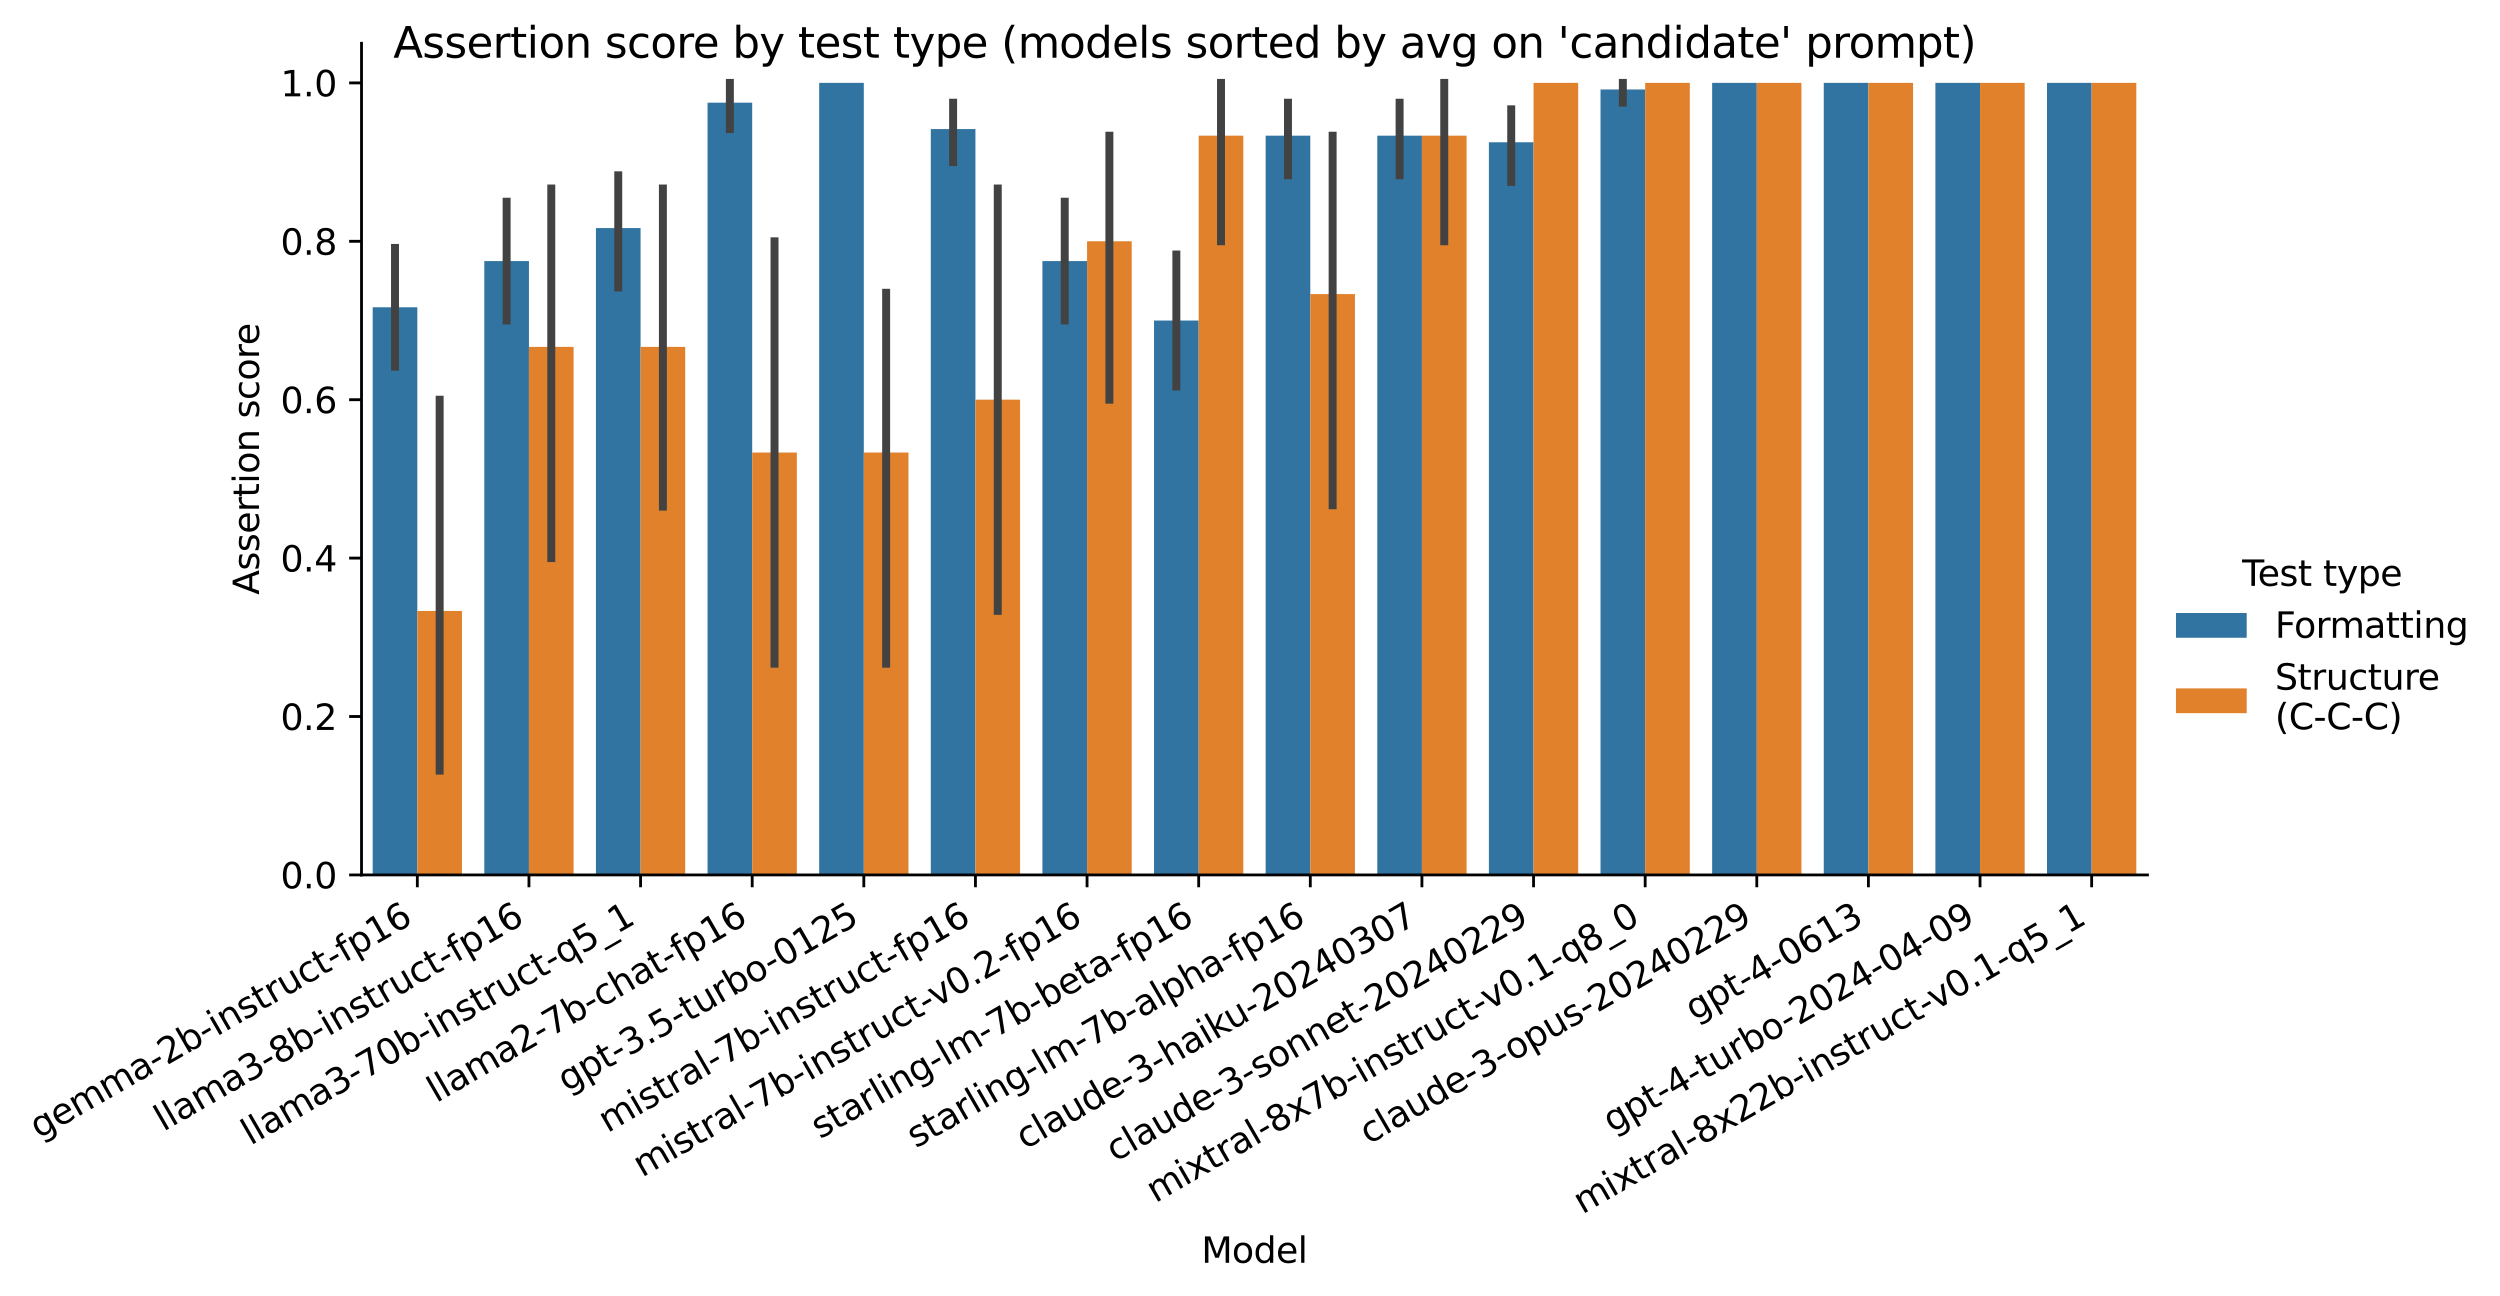 <?xml version="1.0" encoding="utf-8" standalone="no"?>
<!DOCTYPE svg PUBLIC "-//W3C//DTD SVG 1.1//EN"
  "http://www.w3.org/Graphics/SVG/1.1/DTD/svg11.dtd">
<svg xmlns:xlink="http://www.w3.org/1999/xlink" width="706.868pt" height="366.332pt" viewBox="0 0 706.868 366.332" xmlns="http://www.w3.org/2000/svg" version="1.1">
 <defs>
  <style type="text/css">*{stroke-linejoin: round; stroke-linecap: butt}</style>
 </defs>
 <g id="figure_1">
  <g id="patch_1">
   <path d="M 0 366.332 
L 706.868 366.332 
L 706.868 0 
L 0 0 
z
" style="fill: #ffffff"/>
  </g>
  <g id="axes_1">
   <g id="patch_2">
    <path d="M 102.218 247.379 
L 607.19 247.379 
L 607.19 12.24 
L 102.218 12.24 
z
" style="fill: #ffffff"/>
   </g>
   <g id="patch_3">
    <path d="M 105.374 247.379 
L 117.999 247.379 
L 117.999 86.887 
L 105.374 86.887 
z
" clip-path="url(#pfc3bb7cdf7)" style="fill: #3274a1"/>
   </g>
   <g id="patch_4">
    <path d="M 136.935 247.379 
L 149.559 247.379 
L 149.559 73.824 
L 136.935 73.824 
z
" clip-path="url(#pfc3bb7cdf7)" style="fill: #3274a1"/>
   </g>
   <g id="patch_5">
    <path d="M 168.496 247.379 
L 181.12 247.379 
L 181.12 64.493 
L 168.496 64.493 
z
" clip-path="url(#pfc3bb7cdf7)" style="fill: #3274a1"/>
   </g>
   <g id="patch_6">
    <path d="M 200.056 247.379 
L 212.681 247.379 
L 212.681 29.036 
L 200.056 29.036 
z
" clip-path="url(#pfc3bb7cdf7)" style="fill: #3274a1"/>
   </g>
   <g id="patch_7">
    <path d="M 231.617 247.379 
L 244.241 247.379 
L 244.241 23.437 
L 231.617 23.437 
z
" clip-path="url(#pfc3bb7cdf7)" style="fill: #3274a1"/>
   </g>
   <g id="patch_8">
    <path d="M 263.178 247.379 
L 275.802 247.379 
L 275.802 36.5 
L 263.178 36.5 
z
" clip-path="url(#pfc3bb7cdf7)" style="fill: #3274a1"/>
   </g>
   <g id="patch_9">
    <path d="M 294.739 247.379 
L 307.363 247.379 
L 307.363 73.824 
L 294.739 73.824 
z
" clip-path="url(#pfc3bb7cdf7)" style="fill: #3274a1"/>
   </g>
   <g id="patch_10">
    <path d="M 326.299 247.379 
L 338.924 247.379 
L 338.924 90.62 
L 326.299 90.62 
z
" clip-path="url(#pfc3bb7cdf7)" style="fill: #3274a1"/>
   </g>
   <g id="patch_11">
    <path d="M 357.86 247.379 
L 370.484 247.379 
L 370.484 38.367 
L 357.86 38.367 
z
" clip-path="url(#pfc3bb7cdf7)" style="fill: #3274a1"/>
   </g>
   <g id="patch_12">
    <path d="M 389.421 247.379 
L 402.045 247.379 
L 402.045 38.367 
L 389.421 38.367 
z
" clip-path="url(#pfc3bb7cdf7)" style="fill: #3274a1"/>
   </g>
   <g id="patch_13">
    <path d="M 420.981 247.379 
L 433.606 247.379 
L 433.606 40.233 
L 420.981 40.233 
z
" clip-path="url(#pfc3bb7cdf7)" style="fill: #3274a1"/>
   </g>
   <g id="patch_14">
    <path d="M 452.542 247.379 
L 465.167 247.379 
L 465.167 25.303 
L 452.542 25.303 
z
" clip-path="url(#pfc3bb7cdf7)" style="fill: #3274a1"/>
   </g>
   <g id="patch_15">
    <path d="M 484.103 247.379 
L 496.727 247.379 
L 496.727 23.437 
L 484.103 23.437 
z
" clip-path="url(#pfc3bb7cdf7)" style="fill: #3274a1"/>
   </g>
   <g id="patch_16">
    <path d="M 515.664 247.379 
L 528.288 247.379 
L 528.288 23.437 
L 515.664 23.437 
z
" clip-path="url(#pfc3bb7cdf7)" style="fill: #3274a1"/>
   </g>
   <g id="patch_17">
    <path d="M 547.224 247.379 
L 559.849 247.379 
L 559.849 23.437 
L 547.224 23.437 
z
" clip-path="url(#pfc3bb7cdf7)" style="fill: #3274a1"/>
   </g>
   <g id="patch_18">
    <path d="M 578.785 247.379 
L 591.409 247.379 
L 591.409 23.437 
L 578.785 23.437 
z
" clip-path="url(#pfc3bb7cdf7)" style="fill: #3274a1"/>
   </g>
   <g id="patch_19">
    <path d="M 117.999 247.379 
L 130.623 247.379 
L 130.623 172.732 
L 117.999 172.732 
z
" clip-path="url(#pfc3bb7cdf7)" style="fill: #e1812c"/>
   </g>
   <g id="patch_20">
    <path d="M 149.559 247.379 
L 162.184 247.379 
L 162.184 98.084 
L 149.559 98.084 
z
" clip-path="url(#pfc3bb7cdf7)" style="fill: #e1812c"/>
   </g>
   <g id="patch_21">
    <path d="M 181.12 247.379 
L 193.744 247.379 
L 193.744 98.084 
L 181.12 98.084 
z
" clip-path="url(#pfc3bb7cdf7)" style="fill: #e1812c"/>
   </g>
   <g id="patch_22">
    <path d="M 212.681 247.379 
L 225.305 247.379 
L 225.305 127.943 
L 212.681 127.943 
z
" clip-path="url(#pfc3bb7cdf7)" style="fill: #e1812c"/>
   </g>
   <g id="patch_23">
    <path d="M 244.241 247.379 
L 256.866 247.379 
L 256.866 127.943 
L 244.241 127.943 
z
" clip-path="url(#pfc3bb7cdf7)" style="fill: #e1812c"/>
   </g>
   <g id="patch_24">
    <path d="M 275.802 247.379 
L 288.426 247.379 
L 288.426 113.014 
L 275.802 113.014 
z
" clip-path="url(#pfc3bb7cdf7)" style="fill: #e1812c"/>
   </g>
   <g id="patch_25">
    <path d="M 307.363 247.379 
L 319.987 247.379 
L 319.987 68.225 
L 307.363 68.225 
z
" clip-path="url(#pfc3bb7cdf7)" style="fill: #e1812c"/>
   </g>
   <g id="patch_26">
    <path d="M 338.924 247.379 
L 351.548 247.379 
L 351.548 38.367 
L 338.924 38.367 
z
" clip-path="url(#pfc3bb7cdf7)" style="fill: #e1812c"/>
   </g>
   <g id="patch_27">
    <path d="M 370.484 247.379 
L 383.109 247.379 
L 383.109 83.155 
L 370.484 83.155 
z
" clip-path="url(#pfc3bb7cdf7)" style="fill: #e1812c"/>
   </g>
   <g id="patch_28">
    <path d="M 402.045 247.379 
L 414.669 247.379 
L 414.669 38.367 
L 402.045 38.367 
z
" clip-path="url(#pfc3bb7cdf7)" style="fill: #e1812c"/>
   </g>
   <g id="patch_29">
    <path d="M 433.606 247.379 
L 446.23 247.379 
L 446.23 23.437 
L 433.606 23.437 
z
" clip-path="url(#pfc3bb7cdf7)" style="fill: #e1812c"/>
   </g>
   <g id="patch_30">
    <path d="M 465.167 247.379 
L 477.791 247.379 
L 477.791 23.437 
L 465.167 23.437 
z
" clip-path="url(#pfc3bb7cdf7)" style="fill: #e1812c"/>
   </g>
   <g id="patch_31">
    <path d="M 496.727 247.379 
L 509.352 247.379 
L 509.352 23.437 
L 496.727 23.437 
z
" clip-path="url(#pfc3bb7cdf7)" style="fill: #e1812c"/>
   </g>
   <g id="patch_32">
    <path d="M 528.288 247.379 
L 540.912 247.379 
L 540.912 23.437 
L 528.288 23.437 
z
" clip-path="url(#pfc3bb7cdf7)" style="fill: #e1812c"/>
   </g>
   <g id="patch_33">
    <path d="M 559.849 247.379 
L 572.473 247.379 
L 572.473 23.437 
L 559.849 23.437 
z
" clip-path="url(#pfc3bb7cdf7)" style="fill: #e1812c"/>
   </g>
   <g id="patch_34">
    <path d="M 591.409 247.379 
L 604.034 247.379 
L 604.034 23.437 
L 591.409 23.437 
z
" clip-path="url(#pfc3bb7cdf7)" style="fill: #e1812c"/>
   </g>
   <g id="patch_35">
    <path d="M 117.999 247.379 
L 117.999 247.379 
L 117.999 247.379 
L 117.999 247.379 
z
" clip-path="url(#pfc3bb7cdf7)" style="fill: #3274a1"/>
   </g>
   <g id="patch_36">
    <path d="M 117.999 247.379 
L 117.999 247.379 
L 117.999 247.379 
L 117.999 247.379 
z
" clip-path="url(#pfc3bb7cdf7)" style="fill: #e1812c"/>
   </g>
   <g id="matplotlib.axis_1">
    <g id="xtick_1">
     <g id="line2d_1">
      <defs>
       <path id="mf025151052" d="M 0 0 
L 0 3.5 
" style="stroke: #000000; stroke-width: 0.8"/>
      </defs>
      <g>
       <use xlink:href="#mf025151052" x="117.999" y="247.379" style="stroke: #000000; stroke-width: 0.8"/>
      </g>
     </g>
     <g id="text_1">
      <!-- gemma-2b-instruct-fp16 -->
      <g transform="translate(10.999 322.135) rotate(-30) scale(0.1 -0.1)">
       <defs>
        <path id="DejaVuSans-67" d="M 2906 1791 
Q 2906 2416 2648 2759 
Q 2391 3103 1925 3103 
Q 1463 3103 1205 2759 
Q 947 2416 947 1791 
Q 947 1169 1205 825 
Q 1463 481 1925 481 
Q 2391 481 2648 825 
Q 2906 1169 2906 1791 
z
M 3481 434 
Q 3481 -459 3084 -895 
Q 2688 -1331 1869 -1331 
Q 1566 -1331 1297 -1286 
Q 1028 -1241 775 -1147 
L 775 -588 
Q 1028 -725 1275 -790 
Q 1522 -856 1778 -856 
Q 2344 -856 2625 -561 
Q 2906 -266 2906 331 
L 2906 616 
Q 2728 306 2450 153 
Q 2172 0 1784 0 
Q 1141 0 747 490 
Q 353 981 353 1791 
Q 353 2603 747 3093 
Q 1141 3584 1784 3584 
Q 2172 3584 2450 3431 
Q 2728 3278 2906 2969 
L 2906 3500 
L 3481 3500 
L 3481 434 
z
" transform="scale(0.016)"/>
        <path id="DejaVuSans-65" d="M 3597 1894 
L 3597 1613 
L 953 1613 
Q 991 1019 1311 708 
Q 1631 397 2203 397 
Q 2534 397 2845 478 
Q 3156 559 3463 722 
L 3463 178 
Q 3153 47 2828 -22 
Q 2503 -91 2169 -91 
Q 1331 -91 842 396 
Q 353 884 353 1716 
Q 353 2575 817 3079 
Q 1281 3584 2069 3584 
Q 2775 3584 3186 3129 
Q 3597 2675 3597 1894 
z
M 3022 2063 
Q 3016 2534 2758 2815 
Q 2500 3097 2075 3097 
Q 1594 3097 1305 2825 
Q 1016 2553 972 2059 
L 3022 2063 
z
" transform="scale(0.016)"/>
        <path id="DejaVuSans-6d" d="M 3328 2828 
Q 3544 3216 3844 3400 
Q 4144 3584 4550 3584 
Q 5097 3584 5394 3201 
Q 5691 2819 5691 2113 
L 5691 0 
L 5113 0 
L 5113 2094 
Q 5113 2597 4934 2840 
Q 4756 3084 4391 3084 
Q 3944 3084 3684 2787 
Q 3425 2491 3425 1978 
L 3425 0 
L 2847 0 
L 2847 2094 
Q 2847 2600 2669 2842 
Q 2491 3084 2119 3084 
Q 1678 3084 1418 2786 
Q 1159 2488 1159 1978 
L 1159 0 
L 581 0 
L 581 3500 
L 1159 3500 
L 1159 2956 
Q 1356 3278 1631 3431 
Q 1906 3584 2284 3584 
Q 2666 3584 2933 3390 
Q 3200 3197 3328 2828 
z
" transform="scale(0.016)"/>
        <path id="DejaVuSans-61" d="M 2194 1759 
Q 1497 1759 1228 1600 
Q 959 1441 959 1056 
Q 959 750 1161 570 
Q 1363 391 1709 391 
Q 2188 391 2477 730 
Q 2766 1069 2766 1631 
L 2766 1759 
L 2194 1759 
z
M 3341 1997 
L 3341 0 
L 2766 0 
L 2766 531 
Q 2569 213 2275 61 
Q 1981 -91 1556 -91 
Q 1019 -91 701 211 
Q 384 513 384 1019 
Q 384 1609 779 1909 
Q 1175 2209 1959 2209 
L 2766 2209 
L 2766 2266 
Q 2766 2663 2505 2880 
Q 2244 3097 1772 3097 
Q 1472 3097 1187 3025 
Q 903 2953 641 2809 
L 641 3341 
Q 956 3463 1253 3523 
Q 1550 3584 1831 3584 
Q 2591 3584 2966 3190 
Q 3341 2797 3341 1997 
z
" transform="scale(0.016)"/>
        <path id="DejaVuSans-2d" d="M 313 2009 
L 1997 2009 
L 1997 1497 
L 313 1497 
L 313 2009 
z
" transform="scale(0.016)"/>
        <path id="DejaVuSans-32" d="M 1228 531 
L 3431 531 
L 3431 0 
L 469 0 
L 469 531 
Q 828 903 1448 1529 
Q 2069 2156 2228 2338 
Q 2531 2678 2651 2914 
Q 2772 3150 2772 3378 
Q 2772 3750 2511 3984 
Q 2250 4219 1831 4219 
Q 1534 4219 1204 4116 
Q 875 4013 500 3803 
L 500 4441 
Q 881 4594 1212 4672 
Q 1544 4750 1819 4750 
Q 2544 4750 2975 4387 
Q 3406 4025 3406 3419 
Q 3406 3131 3298 2873 
Q 3191 2616 2906 2266 
Q 2828 2175 2409 1742 
Q 1991 1309 1228 531 
z
" transform="scale(0.016)"/>
        <path id="DejaVuSans-62" d="M 3116 1747 
Q 3116 2381 2855 2742 
Q 2594 3103 2138 3103 
Q 1681 3103 1420 2742 
Q 1159 2381 1159 1747 
Q 1159 1113 1420 752 
Q 1681 391 2138 391 
Q 2594 391 2855 752 
Q 3116 1113 3116 1747 
z
M 1159 2969 
Q 1341 3281 1617 3432 
Q 1894 3584 2278 3584 
Q 2916 3584 3314 3078 
Q 3713 2572 3713 1747 
Q 3713 922 3314 415 
Q 2916 -91 2278 -91 
Q 1894 -91 1617 61 
Q 1341 213 1159 525 
L 1159 0 
L 581 0 
L 581 4863 
L 1159 4863 
L 1159 2969 
z
" transform="scale(0.016)"/>
        <path id="DejaVuSans-69" d="M 603 3500 
L 1178 3500 
L 1178 0 
L 603 0 
L 603 3500 
z
M 603 4863 
L 1178 4863 
L 1178 4134 
L 603 4134 
L 603 4863 
z
" transform="scale(0.016)"/>
        <path id="DejaVuSans-6e" d="M 3513 2113 
L 3513 0 
L 2938 0 
L 2938 2094 
Q 2938 2591 2744 2837 
Q 2550 3084 2163 3084 
Q 1697 3084 1428 2787 
Q 1159 2491 1159 1978 
L 1159 0 
L 581 0 
L 581 3500 
L 1159 3500 
L 1159 2956 
Q 1366 3272 1645 3428 
Q 1925 3584 2291 3584 
Q 2894 3584 3203 3211 
Q 3513 2838 3513 2113 
z
" transform="scale(0.016)"/>
        <path id="DejaVuSans-73" d="M 2834 3397 
L 2834 2853 
Q 2591 2978 2328 3040 
Q 2066 3103 1784 3103 
Q 1356 3103 1142 2972 
Q 928 2841 928 2578 
Q 928 2378 1081 2264 
Q 1234 2150 1697 2047 
L 1894 2003 
Q 2506 1872 2764 1633 
Q 3022 1394 3022 966 
Q 3022 478 2636 193 
Q 2250 -91 1575 -91 
Q 1294 -91 989 -36 
Q 684 19 347 128 
L 347 722 
Q 666 556 975 473 
Q 1284 391 1588 391 
Q 1994 391 2212 530 
Q 2431 669 2431 922 
Q 2431 1156 2273 1281 
Q 2116 1406 1581 1522 
L 1381 1569 
Q 847 1681 609 1914 
Q 372 2147 372 2553 
Q 372 3047 722 3315 
Q 1072 3584 1716 3584 
Q 2034 3584 2315 3537 
Q 2597 3491 2834 3397 
z
" transform="scale(0.016)"/>
        <path id="DejaVuSans-74" d="M 1172 4494 
L 1172 3500 
L 2356 3500 
L 2356 3053 
L 1172 3053 
L 1172 1153 
Q 1172 725 1289 603 
Q 1406 481 1766 481 
L 2356 481 
L 2356 0 
L 1766 0 
Q 1100 0 847 248 
Q 594 497 594 1153 
L 594 3053 
L 172 3053 
L 172 3500 
L 594 3500 
L 594 4494 
L 1172 4494 
z
" transform="scale(0.016)"/>
        <path id="DejaVuSans-72" d="M 2631 2963 
Q 2534 3019 2420 3045 
Q 2306 3072 2169 3072 
Q 1681 3072 1420 2755 
Q 1159 2438 1159 1844 
L 1159 0 
L 581 0 
L 581 3500 
L 1159 3500 
L 1159 2956 
Q 1341 3275 1631 3429 
Q 1922 3584 2338 3584 
Q 2397 3584 2469 3576 
Q 2541 3569 2628 3553 
L 2631 2963 
z
" transform="scale(0.016)"/>
        <path id="DejaVuSans-75" d="M 544 1381 
L 544 3500 
L 1119 3500 
L 1119 1403 
Q 1119 906 1312 657 
Q 1506 409 1894 409 
Q 2359 409 2629 706 
Q 2900 1003 2900 1516 
L 2900 3500 
L 3475 3500 
L 3475 0 
L 2900 0 
L 2900 538 
Q 2691 219 2414 64 
Q 2138 -91 1772 -91 
Q 1169 -91 856 284 
Q 544 659 544 1381 
z
M 1991 3584 
L 1991 3584 
z
" transform="scale(0.016)"/>
        <path id="DejaVuSans-63" d="M 3122 3366 
L 3122 2828 
Q 2878 2963 2633 3030 
Q 2388 3097 2138 3097 
Q 1578 3097 1268 2742 
Q 959 2388 959 1747 
Q 959 1106 1268 751 
Q 1578 397 2138 397 
Q 2388 397 2633 464 
Q 2878 531 3122 666 
L 3122 134 
Q 2881 22 2623 -34 
Q 2366 -91 2075 -91 
Q 1284 -91 818 406 
Q 353 903 353 1747 
Q 353 2603 823 3093 
Q 1294 3584 2113 3584 
Q 2378 3584 2631 3529 
Q 2884 3475 3122 3366 
z
" transform="scale(0.016)"/>
        <path id="DejaVuSans-66" d="M 2375 4863 
L 2375 4384 
L 1825 4384 
Q 1516 4384 1395 4259 
Q 1275 4134 1275 3809 
L 1275 3500 
L 2222 3500 
L 2222 3053 
L 1275 3053 
L 1275 0 
L 697 0 
L 697 3053 
L 147 3053 
L 147 3500 
L 697 3500 
L 697 3744 
Q 697 4328 969 4595 
Q 1241 4863 1831 4863 
L 2375 4863 
z
" transform="scale(0.016)"/>
        <path id="DejaVuSans-70" d="M 1159 525 
L 1159 -1331 
L 581 -1331 
L 581 3500 
L 1159 3500 
L 1159 2969 
Q 1341 3281 1617 3432 
Q 1894 3584 2278 3584 
Q 2916 3584 3314 3078 
Q 3713 2572 3713 1747 
Q 3713 922 3314 415 
Q 2916 -91 2278 -91 
Q 1894 -91 1617 61 
Q 1341 213 1159 525 
z
M 3116 1747 
Q 3116 2381 2855 2742 
Q 2594 3103 2138 3103 
Q 1681 3103 1420 2742 
Q 1159 2381 1159 1747 
Q 1159 1113 1420 752 
Q 1681 391 2138 391 
Q 2594 391 2855 752 
Q 3116 1113 3116 1747 
z
" transform="scale(0.016)"/>
        <path id="DejaVuSans-31" d="M 794 531 
L 1825 531 
L 1825 4091 
L 703 3866 
L 703 4441 
L 1819 4666 
L 2450 4666 
L 2450 531 
L 3481 531 
L 3481 0 
L 794 0 
L 794 531 
z
" transform="scale(0.016)"/>
        <path id="DejaVuSans-36" d="M 2113 2584 
Q 1688 2584 1439 2293 
Q 1191 2003 1191 1497 
Q 1191 994 1439 701 
Q 1688 409 2113 409 
Q 2538 409 2786 701 
Q 3034 994 3034 1497 
Q 3034 2003 2786 2293 
Q 2538 2584 2113 2584 
z
M 3366 4563 
L 3366 3988 
Q 3128 4100 2886 4159 
Q 2644 4219 2406 4219 
Q 1781 4219 1451 3797 
Q 1122 3375 1075 2522 
Q 1259 2794 1537 2939 
Q 1816 3084 2150 3084 
Q 2853 3084 3261 2657 
Q 3669 2231 3669 1497 
Q 3669 778 3244 343 
Q 2819 -91 2113 -91 
Q 1303 -91 875 529 
Q 447 1150 447 2328 
Q 447 3434 972 4092 
Q 1497 4750 2381 4750 
Q 2619 4750 2861 4703 
Q 3103 4656 3366 4563 
z
" transform="scale(0.016)"/>
       </defs>
       <use xlink:href="#DejaVuSans-67"/>
       <use xlink:href="#DejaVuSans-65" x="63.477"/>
       <use xlink:href="#DejaVuSans-6d" x="125"/>
       <use xlink:href="#DejaVuSans-6d" x="222.412"/>
       <use xlink:href="#DejaVuSans-61" x="319.824"/>
       <use xlink:href="#DejaVuSans-2d" x="381.104"/>
       <use xlink:href="#DejaVuSans-32" x="417.188"/>
       <use xlink:href="#DejaVuSans-62" x="480.811"/>
       <use xlink:href="#DejaVuSans-2d" x="544.287"/>
       <use xlink:href="#DejaVuSans-69" x="580.371"/>
       <use xlink:href="#DejaVuSans-6e" x="608.154"/>
       <use xlink:href="#DejaVuSans-73" x="671.533"/>
       <use xlink:href="#DejaVuSans-74" x="723.633"/>
       <use xlink:href="#DejaVuSans-72" x="762.842"/>
       <use xlink:href="#DejaVuSans-75" x="803.955"/>
       <use xlink:href="#DejaVuSans-63" x="867.334"/>
       <use xlink:href="#DejaVuSans-74" x="922.314"/>
       <use xlink:href="#DejaVuSans-2d" x="961.523"/>
       <use xlink:href="#DejaVuSans-66" x="997.607"/>
       <use xlink:href="#DejaVuSans-70" x="1032.812"/>
       <use xlink:href="#DejaVuSans-31" x="1096.289"/>
       <use xlink:href="#DejaVuSans-36" x="1159.912"/>
      </g>
     </g>
    </g>
    <g id="xtick_2">
     <g id="line2d_2">
      <g>
       <use xlink:href="#mf025151052" x="149.559" y="247.379" style="stroke: #000000; stroke-width: 0.8"/>
      </g>
     </g>
     <g id="text_2">
      <!-- llama3-8b-instruct-fp16 -->
      <g transform="translate(46.193 320.037) rotate(-30) scale(0.1 -0.1)">
       <defs>
        <path id="DejaVuSans-6c" d="M 603 4863 
L 1178 4863 
L 1178 0 
L 603 0 
L 603 4863 
z
" transform="scale(0.016)"/>
        <path id="DejaVuSans-33" d="M 2597 2516 
Q 3050 2419 3304 2112 
Q 3559 1806 3559 1356 
Q 3559 666 3084 287 
Q 2609 -91 1734 -91 
Q 1441 -91 1130 -33 
Q 819 25 488 141 
L 488 750 
Q 750 597 1062 519 
Q 1375 441 1716 441 
Q 2309 441 2620 675 
Q 2931 909 2931 1356 
Q 2931 1769 2642 2001 
Q 2353 2234 1838 2234 
L 1294 2234 
L 1294 2753 
L 1863 2753 
Q 2328 2753 2575 2939 
Q 2822 3125 2822 3475 
Q 2822 3834 2567 4026 
Q 2313 4219 1838 4219 
Q 1578 4219 1281 4162 
Q 984 4106 628 3988 
L 628 4550 
Q 988 4650 1302 4700 
Q 1616 4750 1894 4750 
Q 2613 4750 3031 4423 
Q 3450 4097 3450 3541 
Q 3450 3153 3228 2886 
Q 3006 2619 2597 2516 
z
" transform="scale(0.016)"/>
        <path id="DejaVuSans-38" d="M 2034 2216 
Q 1584 2216 1326 1975 
Q 1069 1734 1069 1313 
Q 1069 891 1326 650 
Q 1584 409 2034 409 
Q 2484 409 2743 651 
Q 3003 894 3003 1313 
Q 3003 1734 2745 1975 
Q 2488 2216 2034 2216 
z
M 1403 2484 
Q 997 2584 770 2862 
Q 544 3141 544 3541 
Q 544 4100 942 4425 
Q 1341 4750 2034 4750 
Q 2731 4750 3128 4425 
Q 3525 4100 3525 3541 
Q 3525 3141 3298 2862 
Q 3072 2584 2669 2484 
Q 3125 2378 3379 2068 
Q 3634 1759 3634 1313 
Q 3634 634 3220 271 
Q 2806 -91 2034 -91 
Q 1263 -91 848 271 
Q 434 634 434 1313 
Q 434 1759 690 2068 
Q 947 2378 1403 2484 
z
M 1172 3481 
Q 1172 3119 1398 2916 
Q 1625 2713 2034 2713 
Q 2441 2713 2670 2916 
Q 2900 3119 2900 3481 
Q 2900 3844 2670 4047 
Q 2441 4250 2034 4250 
Q 1625 4250 1398 4047 
Q 1172 3844 1172 3481 
z
" transform="scale(0.016)"/>
       </defs>
       <use xlink:href="#DejaVuSans-6c"/>
       <use xlink:href="#DejaVuSans-6c" x="27.783"/>
       <use xlink:href="#DejaVuSans-61" x="55.566"/>
       <use xlink:href="#DejaVuSans-6d" x="116.846"/>
       <use xlink:href="#DejaVuSans-61" x="214.258"/>
       <use xlink:href="#DejaVuSans-33" x="275.537"/>
       <use xlink:href="#DejaVuSans-2d" x="339.16"/>
       <use xlink:href="#DejaVuSans-38" x="375.244"/>
       <use xlink:href="#DejaVuSans-62" x="438.867"/>
       <use xlink:href="#DejaVuSans-2d" x="502.344"/>
       <use xlink:href="#DejaVuSans-69" x="538.428"/>
       <use xlink:href="#DejaVuSans-6e" x="566.211"/>
       <use xlink:href="#DejaVuSans-73" x="629.59"/>
       <use xlink:href="#DejaVuSans-74" x="681.689"/>
       <use xlink:href="#DejaVuSans-72" x="720.898"/>
       <use xlink:href="#DejaVuSans-75" x="762.012"/>
       <use xlink:href="#DejaVuSans-63" x="825.391"/>
       <use xlink:href="#DejaVuSans-74" x="880.371"/>
       <use xlink:href="#DejaVuSans-2d" x="919.58"/>
       <use xlink:href="#DejaVuSans-66" x="955.664"/>
       <use xlink:href="#DejaVuSans-70" x="990.869"/>
       <use xlink:href="#DejaVuSans-31" x="1054.346"/>
       <use xlink:href="#DejaVuSans-36" x="1117.969"/>
      </g>
     </g>
    </g>
    <g id="xtick_3">
     <g id="line2d_3">
      <g>
       <use xlink:href="#mf025151052" x="181.12" y="247.379" style="stroke: #000000; stroke-width: 0.8"/>
      </g>
     </g>
     <g id="text_3">
      <!-- llama3-70b-instruct-q5_1 -->
      <g transform="translate(70.823 323.958) rotate(-30) scale(0.1 -0.1)">
       <defs>
        <path id="DejaVuSans-37" d="M 525 4666 
L 3525 4666 
L 3525 4397 
L 1831 0 
L 1172 0 
L 2766 4134 
L 525 4134 
L 525 4666 
z
" transform="scale(0.016)"/>
        <path id="DejaVuSans-30" d="M 2034 4250 
Q 1547 4250 1301 3770 
Q 1056 3291 1056 2328 
Q 1056 1369 1301 889 
Q 1547 409 2034 409 
Q 2525 409 2770 889 
Q 3016 1369 3016 2328 
Q 3016 3291 2770 3770 
Q 2525 4250 2034 4250 
z
M 2034 4750 
Q 2819 4750 3233 4129 
Q 3647 3509 3647 2328 
Q 3647 1150 3233 529 
Q 2819 -91 2034 -91 
Q 1250 -91 836 529 
Q 422 1150 422 2328 
Q 422 3509 836 4129 
Q 1250 4750 2034 4750 
z
" transform="scale(0.016)"/>
        <path id="DejaVuSans-71" d="M 947 1747 
Q 947 1113 1208 752 
Q 1469 391 1925 391 
Q 2381 391 2643 752 
Q 2906 1113 2906 1747 
Q 2906 2381 2643 2742 
Q 2381 3103 1925 3103 
Q 1469 3103 1208 2742 
Q 947 2381 947 1747 
z
M 2906 525 
Q 2725 213 2448 61 
Q 2172 -91 1784 -91 
Q 1150 -91 751 415 
Q 353 922 353 1747 
Q 353 2572 751 3078 
Q 1150 3584 1784 3584 
Q 2172 3584 2448 3432 
Q 2725 3281 2906 2969 
L 2906 3500 
L 3481 3500 
L 3481 -1331 
L 2906 -1331 
L 2906 525 
z
" transform="scale(0.016)"/>
        <path id="DejaVuSans-35" d="M 691 4666 
L 3169 4666 
L 3169 4134 
L 1269 4134 
L 1269 2991 
Q 1406 3038 1543 3061 
Q 1681 3084 1819 3084 
Q 2600 3084 3056 2656 
Q 3513 2228 3513 1497 
Q 3513 744 3044 326 
Q 2575 -91 1722 -91 
Q 1428 -91 1123 -41 
Q 819 9 494 109 
L 494 744 
Q 775 591 1075 516 
Q 1375 441 1709 441 
Q 2250 441 2565 725 
Q 2881 1009 2881 1497 
Q 2881 1984 2565 2268 
Q 2250 2553 1709 2553 
Q 1456 2553 1204 2497 
Q 953 2441 691 2322 
L 691 4666 
z
" transform="scale(0.016)"/>
        <path id="DejaVuSans-5f" d="M 3263 -1063 
L 3263 -1509 
L -63 -1509 
L -63 -1063 
L 3263 -1063 
z
" transform="scale(0.016)"/>
       </defs>
       <use xlink:href="#DejaVuSans-6c"/>
       <use xlink:href="#DejaVuSans-6c" x="27.783"/>
       <use xlink:href="#DejaVuSans-61" x="55.566"/>
       <use xlink:href="#DejaVuSans-6d" x="116.846"/>
       <use xlink:href="#DejaVuSans-61" x="214.258"/>
       <use xlink:href="#DejaVuSans-33" x="275.537"/>
       <use xlink:href="#DejaVuSans-2d" x="339.16"/>
       <use xlink:href="#DejaVuSans-37" x="375.244"/>
       <use xlink:href="#DejaVuSans-30" x="438.867"/>
       <use xlink:href="#DejaVuSans-62" x="502.49"/>
       <use xlink:href="#DejaVuSans-2d" x="565.967"/>
       <use xlink:href="#DejaVuSans-69" x="602.051"/>
       <use xlink:href="#DejaVuSans-6e" x="629.834"/>
       <use xlink:href="#DejaVuSans-73" x="693.213"/>
       <use xlink:href="#DejaVuSans-74" x="745.312"/>
       <use xlink:href="#DejaVuSans-72" x="784.521"/>
       <use xlink:href="#DejaVuSans-75" x="825.635"/>
       <use xlink:href="#DejaVuSans-63" x="889.014"/>
       <use xlink:href="#DejaVuSans-74" x="943.994"/>
       <use xlink:href="#DejaVuSans-2d" x="983.203"/>
       <use xlink:href="#DejaVuSans-71" x="1019.287"/>
       <use xlink:href="#DejaVuSans-35" x="1082.764"/>
       <use xlink:href="#DejaVuSans-5f" x="1146.387"/>
       <use xlink:href="#DejaVuSans-31" x="1196.387"/>
      </g>
     </g>
    </g>
    <g id="xtick_4">
     <g id="line2d_4">
      <g>
       <use xlink:href="#mf025151052" x="212.681" y="247.379" style="stroke: #000000; stroke-width: 0.8"/>
      </g>
     </g>
     <g id="text_4">
      <!-- llama2-7b-chat-fp16 -->
      <g transform="translate(123.369 311.923) rotate(-30) scale(0.1 -0.1)">
       <defs>
        <path id="DejaVuSans-68" d="M 3513 2113 
L 3513 0 
L 2938 0 
L 2938 2094 
Q 2938 2591 2744 2837 
Q 2550 3084 2163 3084 
Q 1697 3084 1428 2787 
Q 1159 2491 1159 1978 
L 1159 0 
L 581 0 
L 581 4863 
L 1159 4863 
L 1159 2956 
Q 1366 3272 1645 3428 
Q 1925 3584 2291 3584 
Q 2894 3584 3203 3211 
Q 3513 2838 3513 2113 
z
" transform="scale(0.016)"/>
       </defs>
       <use xlink:href="#DejaVuSans-6c"/>
       <use xlink:href="#DejaVuSans-6c" x="27.783"/>
       <use xlink:href="#DejaVuSans-61" x="55.566"/>
       <use xlink:href="#DejaVuSans-6d" x="116.846"/>
       <use xlink:href="#DejaVuSans-61" x="214.258"/>
       <use xlink:href="#DejaVuSans-32" x="275.537"/>
       <use xlink:href="#DejaVuSans-2d" x="339.16"/>
       <use xlink:href="#DejaVuSans-37" x="375.244"/>
       <use xlink:href="#DejaVuSans-62" x="438.867"/>
       <use xlink:href="#DejaVuSans-2d" x="502.344"/>
       <use xlink:href="#DejaVuSans-63" x="538.428"/>
       <use xlink:href="#DejaVuSans-68" x="593.408"/>
       <use xlink:href="#DejaVuSans-61" x="656.787"/>
       <use xlink:href="#DejaVuSans-74" x="718.066"/>
       <use xlink:href="#DejaVuSans-2d" x="757.275"/>
       <use xlink:href="#DejaVuSans-66" x="793.359"/>
       <use xlink:href="#DejaVuSans-70" x="828.564"/>
       <use xlink:href="#DejaVuSans-31" x="892.041"/>
       <use xlink:href="#DejaVuSans-36" x="955.664"/>
      </g>
     </g>
    </g>
    <g id="xtick_5">
     <g id="line2d_5">
      <g>
       <use xlink:href="#mf025151052" x="244.241" y="247.379" style="stroke: #000000; stroke-width: 0.8"/>
      </g>
     </g>
     <g id="text_5">
      <!-- gpt-3.5-turbo-0125 -->
      <g transform="translate(160.222 308.868) rotate(-30) scale(0.1 -0.1)">
       <defs>
        <path id="DejaVuSans-2e" d="M 684 794 
L 1344 794 
L 1344 0 
L 684 0 
L 684 794 
z
" transform="scale(0.016)"/>
        <path id="DejaVuSans-6f" d="M 1959 3097 
Q 1497 3097 1228 2736 
Q 959 2375 959 1747 
Q 959 1119 1226 758 
Q 1494 397 1959 397 
Q 2419 397 2687 759 
Q 2956 1122 2956 1747 
Q 2956 2369 2687 2733 
Q 2419 3097 1959 3097 
z
M 1959 3584 
Q 2709 3584 3137 3096 
Q 3566 2609 3566 1747 
Q 3566 888 3137 398 
Q 2709 -91 1959 -91 
Q 1206 -91 779 398 
Q 353 888 353 1747 
Q 353 2609 779 3096 
Q 1206 3584 1959 3584 
z
" transform="scale(0.016)"/>
       </defs>
       <use xlink:href="#DejaVuSans-67"/>
       <use xlink:href="#DejaVuSans-70" x="63.477"/>
       <use xlink:href="#DejaVuSans-74" x="126.953"/>
       <use xlink:href="#DejaVuSans-2d" x="166.162"/>
       <use xlink:href="#DejaVuSans-33" x="202.246"/>
       <use xlink:href="#DejaVuSans-2e" x="265.869"/>
       <use xlink:href="#DejaVuSans-35" x="297.656"/>
       <use xlink:href="#DejaVuSans-2d" x="361.279"/>
       <use xlink:href="#DejaVuSans-74" x="397.363"/>
       <use xlink:href="#DejaVuSans-75" x="436.572"/>
       <use xlink:href="#DejaVuSans-72" x="499.951"/>
       <use xlink:href="#DejaVuSans-62" x="541.064"/>
       <use xlink:href="#DejaVuSans-6f" x="604.541"/>
       <use xlink:href="#DejaVuSans-2d" x="667.598"/>
       <use xlink:href="#DejaVuSans-30" x="703.682"/>
       <use xlink:href="#DejaVuSans-31" x="767.305"/>
       <use xlink:href="#DejaVuSans-32" x="830.928"/>
       <use xlink:href="#DejaVuSans-35" x="894.551"/>
      </g>
     </g>
    </g>
    <g id="xtick_6">
     <g id="line2d_6">
      <g>
       <use xlink:href="#mf025151052" x="275.802" y="247.379" style="stroke: #000000; stroke-width: 0.8"/>
      </g>
     </g>
     <g id="text_6">
      <!-- mistral-7b-instruct-fp16 -->
      <g transform="translate(171.787 320.412) rotate(-30) scale(0.1 -0.1)">
       <use xlink:href="#DejaVuSans-6d"/>
       <use xlink:href="#DejaVuSans-69" x="97.412"/>
       <use xlink:href="#DejaVuSans-73" x="125.195"/>
       <use xlink:href="#DejaVuSans-74" x="177.295"/>
       <use xlink:href="#DejaVuSans-72" x="216.504"/>
       <use xlink:href="#DejaVuSans-61" x="257.617"/>
       <use xlink:href="#DejaVuSans-6c" x="318.896"/>
       <use xlink:href="#DejaVuSans-2d" x="346.68"/>
       <use xlink:href="#DejaVuSans-37" x="382.764"/>
       <use xlink:href="#DejaVuSans-62" x="446.387"/>
       <use xlink:href="#DejaVuSans-2d" x="509.863"/>
       <use xlink:href="#DejaVuSans-69" x="545.947"/>
       <use xlink:href="#DejaVuSans-6e" x="573.73"/>
       <use xlink:href="#DejaVuSans-73" x="637.109"/>
       <use xlink:href="#DejaVuSans-74" x="689.209"/>
       <use xlink:href="#DejaVuSans-72" x="728.418"/>
       <use xlink:href="#DejaVuSans-75" x="769.531"/>
       <use xlink:href="#DejaVuSans-63" x="832.91"/>
       <use xlink:href="#DejaVuSans-74" x="887.891"/>
       <use xlink:href="#DejaVuSans-2d" x="927.1"/>
       <use xlink:href="#DejaVuSans-66" x="963.184"/>
       <use xlink:href="#DejaVuSans-70" x="998.389"/>
       <use xlink:href="#DejaVuSans-31" x="1061.865"/>
       <use xlink:href="#DejaVuSans-36" x="1125.488"/>
      </g>
     </g>
    </g>
    <g id="xtick_7">
     <g id="line2d_7">
      <g>
       <use xlink:href="#mf025151052" x="307.363" y="247.379" style="stroke: #000000; stroke-width: 0.8"/>
      </g>
     </g>
     <g id="text_7">
      <!-- mistral-7b-instruct-v0.2-fp16 -->
      <g transform="translate(181.552 332.996) rotate(-30) scale(0.1 -0.1)">
       <defs>
        <path id="DejaVuSans-76" d="M 191 3500 
L 800 3500 
L 1894 563 
L 2988 3500 
L 3597 3500 
L 2284 0 
L 1503 0 
L 191 3500 
z
" transform="scale(0.016)"/>
       </defs>
       <use xlink:href="#DejaVuSans-6d"/>
       <use xlink:href="#DejaVuSans-69" x="97.412"/>
       <use xlink:href="#DejaVuSans-73" x="125.195"/>
       <use xlink:href="#DejaVuSans-74" x="177.295"/>
       <use xlink:href="#DejaVuSans-72" x="216.504"/>
       <use xlink:href="#DejaVuSans-61" x="257.617"/>
       <use xlink:href="#DejaVuSans-6c" x="318.896"/>
       <use xlink:href="#DejaVuSans-2d" x="346.68"/>
       <use xlink:href="#DejaVuSans-37" x="382.764"/>
       <use xlink:href="#DejaVuSans-62" x="446.387"/>
       <use xlink:href="#DejaVuSans-2d" x="509.863"/>
       <use xlink:href="#DejaVuSans-69" x="545.947"/>
       <use xlink:href="#DejaVuSans-6e" x="573.73"/>
       <use xlink:href="#DejaVuSans-73" x="637.109"/>
       <use xlink:href="#DejaVuSans-74" x="689.209"/>
       <use xlink:href="#DejaVuSans-72" x="728.418"/>
       <use xlink:href="#DejaVuSans-75" x="769.531"/>
       <use xlink:href="#DejaVuSans-63" x="832.91"/>
       <use xlink:href="#DejaVuSans-74" x="887.891"/>
       <use xlink:href="#DejaVuSans-2d" x="927.1"/>
       <use xlink:href="#DejaVuSans-76" x="960.559"/>
       <use xlink:href="#DejaVuSans-30" x="1019.738"/>
       <use xlink:href="#DejaVuSans-2e" x="1083.361"/>
       <use xlink:href="#DejaVuSans-32" x="1115.148"/>
       <use xlink:href="#DejaVuSans-2d" x="1178.771"/>
       <use xlink:href="#DejaVuSans-66" x="1214.855"/>
       <use xlink:href="#DejaVuSans-70" x="1250.061"/>
       <use xlink:href="#DejaVuSans-31" x="1313.537"/>
       <use xlink:href="#DejaVuSans-36" x="1377.16"/>
      </g>
     </g>
    </g>
    <g id="xtick_8">
     <g id="line2d_8">
      <g>
       <use xlink:href="#mf025151052" x="338.924" y="247.379" style="stroke: #000000; stroke-width: 0.8"/>
      </g>
     </g>
     <g id="text_8">
      <!-- starling-lm-7b-beta-fp16 -->
      <g transform="translate(231.869 322.167) rotate(-30) scale(0.1 -0.1)">
       <use xlink:href="#DejaVuSans-73"/>
       <use xlink:href="#DejaVuSans-74" x="52.1"/>
       <use xlink:href="#DejaVuSans-61" x="91.309"/>
       <use xlink:href="#DejaVuSans-72" x="152.588"/>
       <use xlink:href="#DejaVuSans-6c" x="193.701"/>
       <use xlink:href="#DejaVuSans-69" x="221.484"/>
       <use xlink:href="#DejaVuSans-6e" x="249.268"/>
       <use xlink:href="#DejaVuSans-67" x="312.646"/>
       <use xlink:href="#DejaVuSans-2d" x="376.123"/>
       <use xlink:href="#DejaVuSans-6c" x="412.207"/>
       <use xlink:href="#DejaVuSans-6d" x="439.99"/>
       <use xlink:href="#DejaVuSans-2d" x="537.402"/>
       <use xlink:href="#DejaVuSans-37" x="573.486"/>
       <use xlink:href="#DejaVuSans-62" x="637.109"/>
       <use xlink:href="#DejaVuSans-2d" x="700.586"/>
       <use xlink:href="#DejaVuSans-62" x="736.67"/>
       <use xlink:href="#DejaVuSans-65" x="800.146"/>
       <use xlink:href="#DejaVuSans-74" x="861.67"/>
       <use xlink:href="#DejaVuSans-61" x="900.879"/>
       <use xlink:href="#DejaVuSans-2d" x="962.158"/>
       <use xlink:href="#DejaVuSans-66" x="998.242"/>
       <use xlink:href="#DejaVuSans-70" x="1033.447"/>
       <use xlink:href="#DejaVuSans-31" x="1096.924"/>
       <use xlink:href="#DejaVuSans-36" x="1160.547"/>
      </g>
     </g>
    </g>
    <g id="xtick_9">
     <g id="line2d_9">
      <g>
       <use xlink:href="#mf025151052" x="370.484" y="247.379" style="stroke: #000000; stroke-width: 0.8"/>
      </g>
     </g>
     <g id="text_9">
      <!-- starling-lm-7b-alpha-fp16 -->
      <g transform="translate(258.952 324.752) rotate(-30) scale(0.1 -0.1)">
       <use xlink:href="#DejaVuSans-73"/>
       <use xlink:href="#DejaVuSans-74" x="52.1"/>
       <use xlink:href="#DejaVuSans-61" x="91.309"/>
       <use xlink:href="#DejaVuSans-72" x="152.588"/>
       <use xlink:href="#DejaVuSans-6c" x="193.701"/>
       <use xlink:href="#DejaVuSans-69" x="221.484"/>
       <use xlink:href="#DejaVuSans-6e" x="249.268"/>
       <use xlink:href="#DejaVuSans-67" x="312.646"/>
       <use xlink:href="#DejaVuSans-2d" x="376.123"/>
       <use xlink:href="#DejaVuSans-6c" x="412.207"/>
       <use xlink:href="#DejaVuSans-6d" x="439.99"/>
       <use xlink:href="#DejaVuSans-2d" x="537.402"/>
       <use xlink:href="#DejaVuSans-37" x="573.486"/>
       <use xlink:href="#DejaVuSans-62" x="637.109"/>
       <use xlink:href="#DejaVuSans-2d" x="700.586"/>
       <use xlink:href="#DejaVuSans-61" x="736.67"/>
       <use xlink:href="#DejaVuSans-6c" x="797.949"/>
       <use xlink:href="#DejaVuSans-70" x="825.732"/>
       <use xlink:href="#DejaVuSans-68" x="889.209"/>
       <use xlink:href="#DejaVuSans-61" x="952.588"/>
       <use xlink:href="#DejaVuSans-2d" x="1013.867"/>
       <use xlink:href="#DejaVuSans-66" x="1049.951"/>
       <use xlink:href="#DejaVuSans-70" x="1085.156"/>
       <use xlink:href="#DejaVuSans-31" x="1148.633"/>
       <use xlink:href="#DejaVuSans-36" x="1212.256"/>
      </g>
     </g>
    </g>
    <g id="xtick_10">
     <g id="line2d_10">
      <g>
       <use xlink:href="#mf025151052" x="402.045" y="247.379" style="stroke: #000000; stroke-width: 0.8"/>
      </g>
     </g>
     <g id="text_10">
      <!-- claude-3-haiku-20240307 -->
      <g transform="translate(289.817 325.154) rotate(-30) scale(0.1 -0.1)">
       <defs>
        <path id="DejaVuSans-64" d="M 2906 2969 
L 2906 4863 
L 3481 4863 
L 3481 0 
L 2906 0 
L 2906 525 
Q 2725 213 2448 61 
Q 2172 -91 1784 -91 
Q 1150 -91 751 415 
Q 353 922 353 1747 
Q 353 2572 751 3078 
Q 1150 3584 1784 3584 
Q 2172 3584 2448 3432 
Q 2725 3281 2906 2969 
z
M 947 1747 
Q 947 1113 1208 752 
Q 1469 391 1925 391 
Q 2381 391 2643 752 
Q 2906 1113 2906 1747 
Q 2906 2381 2643 2742 
Q 2381 3103 1925 3103 
Q 1469 3103 1208 2742 
Q 947 2381 947 1747 
z
" transform="scale(0.016)"/>
        <path id="DejaVuSans-6b" d="M 581 4863 
L 1159 4863 
L 1159 1991 
L 2875 3500 
L 3609 3500 
L 1753 1863 
L 3688 0 
L 2938 0 
L 1159 1709 
L 1159 0 
L 581 0 
L 581 4863 
z
" transform="scale(0.016)"/>
        <path id="DejaVuSans-34" d="M 2419 4116 
L 825 1625 
L 2419 1625 
L 2419 4116 
z
M 2253 4666 
L 3047 4666 
L 3047 1625 
L 3713 1625 
L 3713 1100 
L 3047 1100 
L 3047 0 
L 2419 0 
L 2419 1100 
L 313 1100 
L 313 1709 
L 2253 4666 
z
" transform="scale(0.016)"/>
       </defs>
       <use xlink:href="#DejaVuSans-63"/>
       <use xlink:href="#DejaVuSans-6c" x="54.98"/>
       <use xlink:href="#DejaVuSans-61" x="82.764"/>
       <use xlink:href="#DejaVuSans-75" x="144.043"/>
       <use xlink:href="#DejaVuSans-64" x="207.422"/>
       <use xlink:href="#DejaVuSans-65" x="270.898"/>
       <use xlink:href="#DejaVuSans-2d" x="332.422"/>
       <use xlink:href="#DejaVuSans-33" x="368.506"/>
       <use xlink:href="#DejaVuSans-2d" x="432.129"/>
       <use xlink:href="#DejaVuSans-68" x="468.213"/>
       <use xlink:href="#DejaVuSans-61" x="531.592"/>
       <use xlink:href="#DejaVuSans-69" x="592.871"/>
       <use xlink:href="#DejaVuSans-6b" x="620.654"/>
       <use xlink:href="#DejaVuSans-75" x="675.439"/>
       <use xlink:href="#DejaVuSans-2d" x="738.818"/>
       <use xlink:href="#DejaVuSans-32" x="774.902"/>
       <use xlink:href="#DejaVuSans-30" x="838.525"/>
       <use xlink:href="#DejaVuSans-32" x="902.148"/>
       <use xlink:href="#DejaVuSans-34" x="965.771"/>
       <use xlink:href="#DejaVuSans-30" x="1029.395"/>
       <use xlink:href="#DejaVuSans-33" x="1093.018"/>
       <use xlink:href="#DejaVuSans-30" x="1156.641"/>
       <use xlink:href="#DejaVuSans-37" x="1220.264"/>
      </g>
     </g>
    </g>
    <g id="xtick_11">
     <g id="line2d_11">
      <g>
       <use xlink:href="#mf025151052" x="433.606" y="247.379" style="stroke: #000000; stroke-width: 0.8"/>
      </g>
     </g>
     <g id="text_11">
      <!-- claude-3-sonnet-20240229 -->
      <g transform="translate(315.301 328.662) rotate(-30) scale(0.1 -0.1)">
       <defs>
        <path id="DejaVuSans-39" d="M 703 97 
L 703 672 
Q 941 559 1184 500 
Q 1428 441 1663 441 
Q 2288 441 2617 861 
Q 2947 1281 2994 2138 
Q 2813 1869 2534 1725 
Q 2256 1581 1919 1581 
Q 1219 1581 811 2004 
Q 403 2428 403 3163 
Q 403 3881 828 4315 
Q 1253 4750 1959 4750 
Q 2769 4750 3195 4129 
Q 3622 3509 3622 2328 
Q 3622 1225 3098 567 
Q 2575 -91 1691 -91 
Q 1453 -91 1209 -44 
Q 966 3 703 97 
z
M 1959 2075 
Q 2384 2075 2632 2365 
Q 2881 2656 2881 3163 
Q 2881 3666 2632 3958 
Q 2384 4250 1959 4250 
Q 1534 4250 1286 3958 
Q 1038 3666 1038 3163 
Q 1038 2656 1286 2365 
Q 1534 2075 1959 2075 
z
" transform="scale(0.016)"/>
       </defs>
       <use xlink:href="#DejaVuSans-63"/>
       <use xlink:href="#DejaVuSans-6c" x="54.98"/>
       <use xlink:href="#DejaVuSans-61" x="82.764"/>
       <use xlink:href="#DejaVuSans-75" x="144.043"/>
       <use xlink:href="#DejaVuSans-64" x="207.422"/>
       <use xlink:href="#DejaVuSans-65" x="270.898"/>
       <use xlink:href="#DejaVuSans-2d" x="332.422"/>
       <use xlink:href="#DejaVuSans-33" x="368.506"/>
       <use xlink:href="#DejaVuSans-2d" x="432.129"/>
       <use xlink:href="#DejaVuSans-73" x="468.213"/>
       <use xlink:href="#DejaVuSans-6f" x="520.312"/>
       <use xlink:href="#DejaVuSans-6e" x="581.494"/>
       <use xlink:href="#DejaVuSans-6e" x="644.873"/>
       <use xlink:href="#DejaVuSans-65" x="708.252"/>
       <use xlink:href="#DejaVuSans-74" x="769.775"/>
       <use xlink:href="#DejaVuSans-2d" x="808.984"/>
       <use xlink:href="#DejaVuSans-32" x="845.068"/>
       <use xlink:href="#DejaVuSans-30" x="908.691"/>
       <use xlink:href="#DejaVuSans-32" x="972.314"/>
       <use xlink:href="#DejaVuSans-34" x="1035.938"/>
       <use xlink:href="#DejaVuSans-30" x="1099.561"/>
       <use xlink:href="#DejaVuSans-32" x="1163.184"/>
       <use xlink:href="#DejaVuSans-32" x="1226.807"/>
       <use xlink:href="#DejaVuSans-39" x="1290.43"/>
      </g>
     </g>
    </g>
    <g id="xtick_12">
     <g id="line2d_12">
      <g>
       <use xlink:href="#mf025151052" x="465.167" y="247.379" style="stroke: #000000; stroke-width: 0.8"/>
      </g>
     </g>
     <g id="text_12">
      <!-- mixtral-8x7b-instruct-v0.1-q8_0 -->
      <g transform="translate(326.685 340.231) rotate(-30) scale(0.1 -0.1)">
       <defs>
        <path id="DejaVuSans-78" d="M 3513 3500 
L 2247 1797 
L 3578 0 
L 2900 0 
L 1881 1375 
L 863 0 
L 184 0 
L 1544 1831 
L 300 3500 
L 978 3500 
L 1906 2253 
L 2834 3500 
L 3513 3500 
z
" transform="scale(0.016)"/>
       </defs>
       <use xlink:href="#DejaVuSans-6d"/>
       <use xlink:href="#DejaVuSans-69" x="97.412"/>
       <use xlink:href="#DejaVuSans-78" x="125.195"/>
       <use xlink:href="#DejaVuSans-74" x="184.375"/>
       <use xlink:href="#DejaVuSans-72" x="223.584"/>
       <use xlink:href="#DejaVuSans-61" x="264.697"/>
       <use xlink:href="#DejaVuSans-6c" x="325.977"/>
       <use xlink:href="#DejaVuSans-2d" x="353.76"/>
       <use xlink:href="#DejaVuSans-38" x="389.844"/>
       <use xlink:href="#DejaVuSans-78" x="453.467"/>
       <use xlink:href="#DejaVuSans-37" x="512.646"/>
       <use xlink:href="#DejaVuSans-62" x="576.27"/>
       <use xlink:href="#DejaVuSans-2d" x="639.746"/>
       <use xlink:href="#DejaVuSans-69" x="675.83"/>
       <use xlink:href="#DejaVuSans-6e" x="703.613"/>
       <use xlink:href="#DejaVuSans-73" x="766.992"/>
       <use xlink:href="#DejaVuSans-74" x="819.092"/>
       <use xlink:href="#DejaVuSans-72" x="858.301"/>
       <use xlink:href="#DejaVuSans-75" x="899.414"/>
       <use xlink:href="#DejaVuSans-63" x="962.793"/>
       <use xlink:href="#DejaVuSans-74" x="1017.773"/>
       <use xlink:href="#DejaVuSans-2d" x="1056.982"/>
       <use xlink:href="#DejaVuSans-76" x="1090.441"/>
       <use xlink:href="#DejaVuSans-30" x="1149.621"/>
       <use xlink:href="#DejaVuSans-2e" x="1213.244"/>
       <use xlink:href="#DejaVuSans-31" x="1245.031"/>
       <use xlink:href="#DejaVuSans-2d" x="1308.654"/>
       <use xlink:href="#DejaVuSans-71" x="1344.738"/>
       <use xlink:href="#DejaVuSans-38" x="1408.215"/>
       <use xlink:href="#DejaVuSans-5f" x="1471.838"/>
       <use xlink:href="#DejaVuSans-30" x="1521.838"/>
      </g>
     </g>
    </g>
    <g id="xtick_13">
     <g id="line2d_13">
      <g>
       <use xlink:href="#mf025151052" x="496.727" y="247.379" style="stroke: #000000; stroke-width: 0.8"/>
      </g>
     </g>
     <g id="text_13">
      <!-- claude-3-opus-20240229 -->
      <g transform="translate(386.974 323.725) rotate(-30) scale(0.1 -0.1)">
       <use xlink:href="#DejaVuSans-63"/>
       <use xlink:href="#DejaVuSans-6c" x="54.98"/>
       <use xlink:href="#DejaVuSans-61" x="82.764"/>
       <use xlink:href="#DejaVuSans-75" x="144.043"/>
       <use xlink:href="#DejaVuSans-64" x="207.422"/>
       <use xlink:href="#DejaVuSans-65" x="270.898"/>
       <use xlink:href="#DejaVuSans-2d" x="332.422"/>
       <use xlink:href="#DejaVuSans-33" x="368.506"/>
       <use xlink:href="#DejaVuSans-2d" x="432.129"/>
       <use xlink:href="#DejaVuSans-6f" x="470.088"/>
       <use xlink:href="#DejaVuSans-70" x="531.27"/>
       <use xlink:href="#DejaVuSans-75" x="594.746"/>
       <use xlink:href="#DejaVuSans-73" x="658.125"/>
       <use xlink:href="#DejaVuSans-2d" x="710.225"/>
       <use xlink:href="#DejaVuSans-32" x="746.309"/>
       <use xlink:href="#DejaVuSans-30" x="809.932"/>
       <use xlink:href="#DejaVuSans-32" x="873.555"/>
       <use xlink:href="#DejaVuSans-34" x="937.178"/>
       <use xlink:href="#DejaVuSans-30" x="1000.801"/>
       <use xlink:href="#DejaVuSans-32" x="1064.424"/>
       <use xlink:href="#DejaVuSans-32" x="1128.047"/>
       <use xlink:href="#DejaVuSans-39" x="1191.67"/>
      </g>
     </g>
    </g>
    <g id="xtick_14">
     <g id="line2d_14">
      <g>
       <use xlink:href="#mf025151052" x="528.288" y="247.379" style="stroke: #000000; stroke-width: 0.8"/>
      </g>
     </g>
     <g id="text_14">
      <!-- gpt-4-0613 -->
      <g transform="translate(479.058 288.782) rotate(-30) scale(0.1 -0.1)">
       <use xlink:href="#DejaVuSans-67"/>
       <use xlink:href="#DejaVuSans-70" x="63.477"/>
       <use xlink:href="#DejaVuSans-74" x="126.953"/>
       <use xlink:href="#DejaVuSans-2d" x="166.162"/>
       <use xlink:href="#DejaVuSans-34" x="202.246"/>
       <use xlink:href="#DejaVuSans-2d" x="265.869"/>
       <use xlink:href="#DejaVuSans-30" x="301.953"/>
       <use xlink:href="#DejaVuSans-36" x="365.576"/>
       <use xlink:href="#DejaVuSans-31" x="429.199"/>
       <use xlink:href="#DejaVuSans-33" x="492.822"/>
      </g>
     </g>
    </g>
    <g id="xtick_15">
     <g id="line2d_15">
      <g>
       <use xlink:href="#mf025151052" x="559.849" y="247.379" style="stroke: #000000; stroke-width: 0.8"/>
      </g>
     </g>
     <g id="text_15">
      <!-- gpt-4-turbo-2024-04-09 -->
      <g transform="translate(455.802 320.43) rotate(-30) scale(0.1 -0.1)">
       <use xlink:href="#DejaVuSans-67"/>
       <use xlink:href="#DejaVuSans-70" x="63.477"/>
       <use xlink:href="#DejaVuSans-74" x="126.953"/>
       <use xlink:href="#DejaVuSans-2d" x="166.162"/>
       <use xlink:href="#DejaVuSans-34" x="202.246"/>
       <use xlink:href="#DejaVuSans-2d" x="265.869"/>
       <use xlink:href="#DejaVuSans-74" x="301.953"/>
       <use xlink:href="#DejaVuSans-75" x="341.162"/>
       <use xlink:href="#DejaVuSans-72" x="404.541"/>
       <use xlink:href="#DejaVuSans-62" x="445.654"/>
       <use xlink:href="#DejaVuSans-6f" x="509.131"/>
       <use xlink:href="#DejaVuSans-2d" x="572.188"/>
       <use xlink:href="#DejaVuSans-32" x="608.271"/>
       <use xlink:href="#DejaVuSans-30" x="671.895"/>
       <use xlink:href="#DejaVuSans-32" x="735.518"/>
       <use xlink:href="#DejaVuSans-34" x="799.141"/>
       <use xlink:href="#DejaVuSans-2d" x="862.764"/>
       <use xlink:href="#DejaVuSans-30" x="898.848"/>
       <use xlink:href="#DejaVuSans-34" x="962.471"/>
       <use xlink:href="#DejaVuSans-2d" x="1026.094"/>
       <use xlink:href="#DejaVuSans-30" x="1062.178"/>
       <use xlink:href="#DejaVuSans-39" x="1125.801"/>
      </g>
     </g>
    </g>
    <g id="xtick_16">
     <g id="line2d_16">
      <g>
       <use xlink:href="#mf025151052" x="591.409" y="247.379" style="stroke: #000000; stroke-width: 0.8"/>
      </g>
     </g>
     <g id="text_16">
      <!-- mixtral-8x22b-instruct-v0.1-q5_1 -->
      <g transform="translate(447.417 343.412) rotate(-30) scale(0.1 -0.1)">
       <use xlink:href="#DejaVuSans-6d"/>
       <use xlink:href="#DejaVuSans-69" x="97.412"/>
       <use xlink:href="#DejaVuSans-78" x="125.195"/>
       <use xlink:href="#DejaVuSans-74" x="184.375"/>
       <use xlink:href="#DejaVuSans-72" x="223.584"/>
       <use xlink:href="#DejaVuSans-61" x="264.697"/>
       <use xlink:href="#DejaVuSans-6c" x="325.977"/>
       <use xlink:href="#DejaVuSans-2d" x="353.76"/>
       <use xlink:href="#DejaVuSans-38" x="389.844"/>
       <use xlink:href="#DejaVuSans-78" x="453.467"/>
       <use xlink:href="#DejaVuSans-32" x="512.646"/>
       <use xlink:href="#DejaVuSans-32" x="576.27"/>
       <use xlink:href="#DejaVuSans-62" x="639.893"/>
       <use xlink:href="#DejaVuSans-2d" x="703.369"/>
       <use xlink:href="#DejaVuSans-69" x="739.453"/>
       <use xlink:href="#DejaVuSans-6e" x="767.236"/>
       <use xlink:href="#DejaVuSans-73" x="830.615"/>
       <use xlink:href="#DejaVuSans-74" x="882.715"/>
       <use xlink:href="#DejaVuSans-72" x="921.924"/>
       <use xlink:href="#DejaVuSans-75" x="963.037"/>
       <use xlink:href="#DejaVuSans-63" x="1026.416"/>
       <use xlink:href="#DejaVuSans-74" x="1081.396"/>
       <use xlink:href="#DejaVuSans-2d" x="1120.605"/>
       <use xlink:href="#DejaVuSans-76" x="1154.064"/>
       <use xlink:href="#DejaVuSans-30" x="1213.244"/>
       <use xlink:href="#DejaVuSans-2e" x="1276.867"/>
       <use xlink:href="#DejaVuSans-31" x="1308.654"/>
       <use xlink:href="#DejaVuSans-2d" x="1372.277"/>
       <use xlink:href="#DejaVuSans-71" x="1408.361"/>
       <use xlink:href="#DejaVuSans-35" x="1471.838"/>
       <use xlink:href="#DejaVuSans-5f" x="1535.461"/>
       <use xlink:href="#DejaVuSans-31" x="1585.461"/>
      </g>
     </g>
    </g>
    <g id="text_17">
     <!-- Model -->
     <g transform="translate(339.691 357.053) scale(0.1 -0.1)">
      <defs>
       <path id="DejaVuSans-4d" d="M 628 4666 
L 1569 4666 
L 2759 1491 
L 3956 4666 
L 4897 4666 
L 4897 0 
L 4281 0 
L 4281 4097 
L 3078 897 
L 2444 897 
L 1241 4097 
L 1241 0 
L 628 0 
L 628 4666 
z
" transform="scale(0.016)"/>
      </defs>
      <use xlink:href="#DejaVuSans-4d"/>
      <use xlink:href="#DejaVuSans-6f" x="86.279"/>
      <use xlink:href="#DejaVuSans-64" x="147.461"/>
      <use xlink:href="#DejaVuSans-65" x="210.938"/>
      <use xlink:href="#DejaVuSans-6c" x="272.461"/>
     </g>
    </g>
   </g>
   <g id="matplotlib.axis_2">
    <g id="ytick_1">
     <g id="line2d_17">
      <defs>
       <path id="mf511fe30e4" d="M 0 0 
L -3.5 0 
" style="stroke: #000000; stroke-width: 0.8"/>
      </defs>
      <g>
       <use xlink:href="#mf511fe30e4" x="102.218" y="247.379" style="stroke: #000000; stroke-width: 0.8"/>
      </g>
     </g>
     <g id="text_18">
      <!-- 0.0 -->
      <g transform="translate(79.315 251.178) scale(0.1 -0.1)">
       <use xlink:href="#DejaVuSans-30"/>
       <use xlink:href="#DejaVuSans-2e" x="63.623"/>
       <use xlink:href="#DejaVuSans-30" x="95.41"/>
      </g>
     </g>
    </g>
    <g id="ytick_2">
     <g id="line2d_18">
      <g>
       <use xlink:href="#mf511fe30e4" x="102.218" y="202.59" style="stroke: #000000; stroke-width: 0.8"/>
      </g>
     </g>
     <g id="text_19">
      <!-- 0.2 -->
      <g transform="translate(79.315 206.39) scale(0.1 -0.1)">
       <use xlink:href="#DejaVuSans-30"/>
       <use xlink:href="#DejaVuSans-2e" x="63.623"/>
       <use xlink:href="#DejaVuSans-32" x="95.41"/>
      </g>
     </g>
    </g>
    <g id="ytick_3">
     <g id="line2d_19">
      <g>
       <use xlink:href="#mf511fe30e4" x="102.218" y="157.802" style="stroke: #000000; stroke-width: 0.8"/>
      </g>
     </g>
     <g id="text_20">
      <!-- 0.4 -->
      <g transform="translate(79.315 161.601) scale(0.1 -0.1)">
       <use xlink:href="#DejaVuSans-30"/>
       <use xlink:href="#DejaVuSans-2e" x="63.623"/>
       <use xlink:href="#DejaVuSans-34" x="95.41"/>
      </g>
     </g>
    </g>
    <g id="ytick_4">
     <g id="line2d_20">
      <g>
       <use xlink:href="#mf511fe30e4" x="102.218" y="113.014" style="stroke: #000000; stroke-width: 0.8"/>
      </g>
     </g>
     <g id="text_21">
      <!-- 0.6 -->
      <g transform="translate(79.315 116.813) scale(0.1 -0.1)">
       <use xlink:href="#DejaVuSans-30"/>
       <use xlink:href="#DejaVuSans-2e" x="63.623"/>
       <use xlink:href="#DejaVuSans-36" x="95.41"/>
      </g>
     </g>
    </g>
    <g id="ytick_5">
     <g id="line2d_21">
      <g>
       <use xlink:href="#mf511fe30e4" x="102.218" y="68.225" style="stroke: #000000; stroke-width: 0.8"/>
      </g>
     </g>
     <g id="text_22">
      <!-- 0.8 -->
      <g transform="translate(79.315 72.025) scale(0.1 -0.1)">
       <use xlink:href="#DejaVuSans-30"/>
       <use xlink:href="#DejaVuSans-2e" x="63.623"/>
       <use xlink:href="#DejaVuSans-38" x="95.41"/>
      </g>
     </g>
    </g>
    <g id="ytick_6">
     <g id="line2d_22">
      <g>
       <use xlink:href="#mf511fe30e4" x="102.218" y="23.437" style="stroke: #000000; stroke-width: 0.8"/>
      </g>
     </g>
     <g id="text_23">
      <!-- 1.0 -->
      <g transform="translate(79.315 27.236) scale(0.1 -0.1)">
       <use xlink:href="#DejaVuSans-31"/>
       <use xlink:href="#DejaVuSans-2e" x="63.623"/>
       <use xlink:href="#DejaVuSans-30" x="95.41"/>
      </g>
     </g>
    </g>
    <g id="text_24">
     <!-- Assertion score -->
     <g transform="translate(73.235 168.17) rotate(-90) scale(0.1 -0.1)">
      <defs>
       <path id="DejaVuSans-41" d="M 2188 4044 
L 1331 1722 
L 3047 1722 
L 2188 4044 
z
M 1831 4666 
L 2547 4666 
L 4325 0 
L 3669 0 
L 3244 1197 
L 1141 1197 
L 716 0 
L 50 0 
L 1831 4666 
z
" transform="scale(0.016)"/>
       <path id="DejaVuSans-20" transform="scale(0.016)"/>
      </defs>
      <use xlink:href="#DejaVuSans-41"/>
      <use xlink:href="#DejaVuSans-73" x="68.408"/>
      <use xlink:href="#DejaVuSans-73" x="120.508"/>
      <use xlink:href="#DejaVuSans-65" x="172.607"/>
      <use xlink:href="#DejaVuSans-72" x="234.131"/>
      <use xlink:href="#DejaVuSans-74" x="275.244"/>
      <use xlink:href="#DejaVuSans-69" x="314.453"/>
      <use xlink:href="#DejaVuSans-6f" x="342.236"/>
      <use xlink:href="#DejaVuSans-6e" x="403.418"/>
      <use xlink:href="#DejaVuSans-20" x="466.797"/>
      <use xlink:href="#DejaVuSans-73" x="498.584"/>
      <use xlink:href="#DejaVuSans-63" x="550.684"/>
      <use xlink:href="#DejaVuSans-6f" x="605.664"/>
      <use xlink:href="#DejaVuSans-72" x="666.846"/>
      <use xlink:href="#DejaVuSans-65" x="705.709"/>
     </g>
    </g>
   </g>
   <g id="line2d_23">
    <path d="M 111.686 103.683 
L 111.686 70.092 
" clip-path="url(#pfc3bb7cdf7)" style="fill: none; stroke: #424242; stroke-width: 2.25; stroke-linecap: square"/>
   </g>
   <g id="line2d_24">
    <path d="M 143.247 90.62 
L 143.247 57.028 
" clip-path="url(#pfc3bb7cdf7)" style="fill: none; stroke: #424242; stroke-width: 2.25; stroke-linecap: square"/>
   </g>
   <g id="line2d_25">
    <path d="M 174.808 81.289 
L 174.808 49.564 
" clip-path="url(#pfc3bb7cdf7)" style="fill: none; stroke: #424242; stroke-width: 2.25; stroke-linecap: square"/>
   </g>
   <g id="line2d_26">
    <path d="M 206.369 36.5 
L 206.369 23.437 
" clip-path="url(#pfc3bb7cdf7)" style="fill: none; stroke: #424242; stroke-width: 2.25; stroke-linecap: square"/>
   </g>
   <g id="line2d_27">
    <path d="M 237.929 23.437 
L 237.929 23.437 
" clip-path="url(#pfc3bb7cdf7)" style="fill: none; stroke: #424242; stroke-width: 2.25; stroke-linecap: square"/>
   </g>
   <g id="line2d_28">
    <path d="M 269.49 45.831 
L 269.49 29.036 
" clip-path="url(#pfc3bb7cdf7)" style="fill: none; stroke: #424242; stroke-width: 2.25; stroke-linecap: square"/>
   </g>
   <g id="line2d_29">
    <path d="M 301.051 90.62 
L 301.051 57.028 
" clip-path="url(#pfc3bb7cdf7)" style="fill: none; stroke: #424242; stroke-width: 2.25; stroke-linecap: square"/>
   </g>
   <g id="line2d_30">
    <path d="M 332.611 109.281 
L 332.611 71.958 
" clip-path="url(#pfc3bb7cdf7)" style="fill: none; stroke: #424242; stroke-width: 2.25; stroke-linecap: square"/>
   </g>
   <g id="line2d_31">
    <path d="M 364.172 49.564 
L 364.172 29.036 
" clip-path="url(#pfc3bb7cdf7)" style="fill: none; stroke: #424242; stroke-width: 2.25; stroke-linecap: square"/>
   </g>
   <g id="line2d_32">
    <path d="M 395.733 49.564 
L 395.733 29.036 
" clip-path="url(#pfc3bb7cdf7)" style="fill: none; stroke: #424242; stroke-width: 2.25; stroke-linecap: square"/>
   </g>
   <g id="line2d_33">
    <path d="M 427.294 51.43 
L 427.294 30.902 
" clip-path="url(#pfc3bb7cdf7)" style="fill: none; stroke: #424242; stroke-width: 2.25; stroke-linecap: square"/>
   </g>
   <g id="line2d_34">
    <path d="M 458.854 29.036 
L 458.854 23.437 
" clip-path="url(#pfc3bb7cdf7)" style="fill: none; stroke: #424242; stroke-width: 2.25; stroke-linecap: square"/>
   </g>
   <g id="line2d_35">
    <path d="M 490.415 23.437 
L 490.415 23.437 
" clip-path="url(#pfc3bb7cdf7)" style="fill: none; stroke: #424242; stroke-width: 2.25; stroke-linecap: square"/>
   </g>
   <g id="line2d_36">
    <path d="M 521.976 23.437 
L 521.976 23.437 
" clip-path="url(#pfc3bb7cdf7)" style="fill: none; stroke: #424242; stroke-width: 2.25; stroke-linecap: square"/>
   </g>
   <g id="line2d_37">
    <path d="M 553.537 23.437 
L 553.537 23.437 
" clip-path="url(#pfc3bb7cdf7)" style="fill: none; stroke: #424242; stroke-width: 2.25; stroke-linecap: square"/>
   </g>
   <g id="line2d_38">
    <path d="M 585.097 23.437 
L 585.097 23.437 
" clip-path="url(#pfc3bb7cdf7)" style="fill: none; stroke: #424242; stroke-width: 2.25; stroke-linecap: square"/>
   </g>
   <g id="line2d_39">
    <path d="M 124.311 217.893 
L 124.311 113.014 
" clip-path="url(#pfc3bb7cdf7)" style="fill: none; stroke: #424242; stroke-width: 2.25; stroke-linecap: square"/>
   </g>
   <g id="line2d_40">
    <path d="M 155.871 157.802 
L 155.871 53.296 
" clip-path="url(#pfc3bb7cdf7)" style="fill: none; stroke: #424242; stroke-width: 2.25; stroke-linecap: square"/>
   </g>
   <g id="line2d_41">
    <path d="M 187.432 143.246 
L 187.432 53.296 
" clip-path="url(#pfc3bb7cdf7)" style="fill: none; stroke: #424242; stroke-width: 2.25; stroke-linecap: square"/>
   </g>
   <g id="line2d_42">
    <path d="M 218.993 187.661 
L 218.993 68.225 
" clip-path="url(#pfc3bb7cdf7)" style="fill: none; stroke: #424242; stroke-width: 2.25; stroke-linecap: square"/>
   </g>
   <g id="line2d_43">
    <path d="M 250.554 187.661 
L 250.554 82.782 
" clip-path="url(#pfc3bb7cdf7)" style="fill: none; stroke: #424242; stroke-width: 2.25; stroke-linecap: square"/>
   </g>
   <g id="line2d_44">
    <path d="M 282.114 172.732 
L 282.114 53.296 
" clip-path="url(#pfc3bb7cdf7)" style="fill: none; stroke: #424242; stroke-width: 2.25; stroke-linecap: square"/>
   </g>
   <g id="line2d_45">
    <path d="M 313.675 113.014 
L 313.675 38.367 
" clip-path="url(#pfc3bb7cdf7)" style="fill: none; stroke: #424242; stroke-width: 2.25; stroke-linecap: square"/>
   </g>
   <g id="line2d_46">
    <path d="M 345.236 68.225 
L 345.236 23.437 
" clip-path="url(#pfc3bb7cdf7)" style="fill: none; stroke: #424242; stroke-width: 2.25; stroke-linecap: square"/>
   </g>
   <g id="line2d_47">
    <path d="M 376.796 142.873 
L 376.796 38.367 
" clip-path="url(#pfc3bb7cdf7)" style="fill: none; stroke: #424242; stroke-width: 2.25; stroke-linecap: square"/>
   </g>
   <g id="line2d_48">
    <path d="M 408.357 68.225 
L 408.357 23.437 
" clip-path="url(#pfc3bb7cdf7)" style="fill: none; stroke: #424242; stroke-width: 2.25; stroke-linecap: square"/>
   </g>
   <g id="line2d_49">
    <path d="M 439.918 23.437 
L 439.918 23.437 
" clip-path="url(#pfc3bb7cdf7)" style="fill: none; stroke: #424242; stroke-width: 2.25; stroke-linecap: square"/>
   </g>
   <g id="line2d_50">
    <path d="M 471.479 23.437 
L 471.479 23.437 
" clip-path="url(#pfc3bb7cdf7)" style="fill: none; stroke: #424242; stroke-width: 2.25; stroke-linecap: square"/>
   </g>
   <g id="line2d_51">
    <path d="M 503.039 23.437 
L 503.039 23.437 
" clip-path="url(#pfc3bb7cdf7)" style="fill: none; stroke: #424242; stroke-width: 2.25; stroke-linecap: square"/>
   </g>
   <g id="line2d_52">
    <path d="M 534.6 23.437 
L 534.6 23.437 
" clip-path="url(#pfc3bb7cdf7)" style="fill: none; stroke: #424242; stroke-width: 2.25; stroke-linecap: square"/>
   </g>
   <g id="line2d_53">
    <path d="M 566.161 23.437 
L 566.161 23.437 
" clip-path="url(#pfc3bb7cdf7)" style="fill: none; stroke: #424242; stroke-width: 2.25; stroke-linecap: square"/>
   </g>
   <g id="line2d_54">
    <path d="M 597.722 23.437 
L 597.722 23.437 
" clip-path="url(#pfc3bb7cdf7)" style="fill: none; stroke: #424242; stroke-width: 2.25; stroke-linecap: square"/>
   </g>
   <g id="patch_37">
    <path d="M 102.218 247.379 
L 102.218 12.24 
" style="fill: none; stroke: #000000; stroke-width: 0.8; stroke-linejoin: miter; stroke-linecap: square"/>
   </g>
   <g id="patch_38">
    <path d="M 102.218 247.379 
L 607.19 247.379 
" style="fill: none; stroke: #000000; stroke-width: 0.8; stroke-linejoin: miter; stroke-linecap: square"/>
   </g>
  </g>
  <g id="text_25">
   <!-- Assertion score by test type (models sorted by avg on 'candidate' prompt) -->
   <g transform="translate(111.207 16.318) scale(0.12 -0.12)">
    <defs>
     <path id="DejaVuSans-79" d="M 2059 -325 
Q 1816 -950 1584 -1140 
Q 1353 -1331 966 -1331 
L 506 -1331 
L 506 -850 
L 844 -850 
Q 1081 -850 1212 -737 
Q 1344 -625 1503 -206 
L 1606 56 
L 191 3500 
L 800 3500 
L 1894 763 
L 2988 3500 
L 3597 3500 
L 2059 -325 
z
" transform="scale(0.016)"/>
     <path id="DejaVuSans-28" d="M 1984 4856 
Q 1566 4138 1362 3434 
Q 1159 2731 1159 2009 
Q 1159 1288 1364 580 
Q 1569 -128 1984 -844 
L 1484 -844 
Q 1016 -109 783 600 
Q 550 1309 550 2009 
Q 550 2706 781 3412 
Q 1013 4119 1484 4856 
L 1984 4856 
z
" transform="scale(0.016)"/>
     <path id="DejaVuSans-27" d="M 1147 4666 
L 1147 2931 
L 616 2931 
L 616 4666 
L 1147 4666 
z
" transform="scale(0.016)"/>
     <path id="DejaVuSans-29" d="M 513 4856 
L 1013 4856 
Q 1481 4119 1714 3412 
Q 1947 2706 1947 2009 
Q 1947 1309 1714 600 
Q 1481 -109 1013 -844 
L 513 -844 
Q 928 -128 1133 580 
Q 1338 1288 1338 2009 
Q 1338 2731 1133 3434 
Q 928 4138 513 4856 
z
" transform="scale(0.016)"/>
    </defs>
    <use xlink:href="#DejaVuSans-41"/>
    <use xlink:href="#DejaVuSans-73" x="68.408"/>
    <use xlink:href="#DejaVuSans-73" x="120.508"/>
    <use xlink:href="#DejaVuSans-65" x="172.607"/>
    <use xlink:href="#DejaVuSans-72" x="234.131"/>
    <use xlink:href="#DejaVuSans-74" x="275.244"/>
    <use xlink:href="#DejaVuSans-69" x="314.453"/>
    <use xlink:href="#DejaVuSans-6f" x="342.236"/>
    <use xlink:href="#DejaVuSans-6e" x="403.418"/>
    <use xlink:href="#DejaVuSans-20" x="466.797"/>
    <use xlink:href="#DejaVuSans-73" x="498.584"/>
    <use xlink:href="#DejaVuSans-63" x="550.684"/>
    <use xlink:href="#DejaVuSans-6f" x="605.664"/>
    <use xlink:href="#DejaVuSans-72" x="666.846"/>
    <use xlink:href="#DejaVuSans-65" x="705.709"/>
    <use xlink:href="#DejaVuSans-20" x="767.232"/>
    <use xlink:href="#DejaVuSans-62" x="799.02"/>
    <use xlink:href="#DejaVuSans-79" x="862.496"/>
    <use xlink:href="#DejaVuSans-20" x="921.676"/>
    <use xlink:href="#DejaVuSans-74" x="953.463"/>
    <use xlink:href="#DejaVuSans-65" x="992.672"/>
    <use xlink:href="#DejaVuSans-73" x="1054.195"/>
    <use xlink:href="#DejaVuSans-74" x="1106.295"/>
    <use xlink:href="#DejaVuSans-20" x="1145.504"/>
    <use xlink:href="#DejaVuSans-74" x="1177.291"/>
    <use xlink:href="#DejaVuSans-79" x="1216.5"/>
    <use xlink:href="#DejaVuSans-70" x="1275.68"/>
    <use xlink:href="#DejaVuSans-65" x="1339.156"/>
    <use xlink:href="#DejaVuSans-20" x="1400.68"/>
    <use xlink:href="#DejaVuSans-28" x="1432.467"/>
    <use xlink:href="#DejaVuSans-6d" x="1471.48"/>
    <use xlink:href="#DejaVuSans-6f" x="1568.893"/>
    <use xlink:href="#DejaVuSans-64" x="1630.074"/>
    <use xlink:href="#DejaVuSans-65" x="1693.551"/>
    <use xlink:href="#DejaVuSans-6c" x="1755.074"/>
    <use xlink:href="#DejaVuSans-73" x="1782.857"/>
    <use xlink:href="#DejaVuSans-20" x="1834.957"/>
    <use xlink:href="#DejaVuSans-73" x="1866.744"/>
    <use xlink:href="#DejaVuSans-6f" x="1918.844"/>
    <use xlink:href="#DejaVuSans-72" x="1980.025"/>
    <use xlink:href="#DejaVuSans-74" x="2021.139"/>
    <use xlink:href="#DejaVuSans-65" x="2060.348"/>
    <use xlink:href="#DejaVuSans-64" x="2121.871"/>
    <use xlink:href="#DejaVuSans-20" x="2185.348"/>
    <use xlink:href="#DejaVuSans-62" x="2217.135"/>
    <use xlink:href="#DejaVuSans-79" x="2280.611"/>
    <use xlink:href="#DejaVuSans-20" x="2339.791"/>
    <use xlink:href="#DejaVuSans-61" x="2371.578"/>
    <use xlink:href="#DejaVuSans-76" x="2432.857"/>
    <use xlink:href="#DejaVuSans-67" x="2492.037"/>
    <use xlink:href="#DejaVuSans-20" x="2555.514"/>
    <use xlink:href="#DejaVuSans-6f" x="2587.301"/>
    <use xlink:href="#DejaVuSans-6e" x="2648.482"/>
    <use xlink:href="#DejaVuSans-20" x="2711.861"/>
    <use xlink:href="#DejaVuSans-27" x="2743.648"/>
    <use xlink:href="#DejaVuSans-63" x="2771.139"/>
    <use xlink:href="#DejaVuSans-61" x="2826.119"/>
    <use xlink:href="#DejaVuSans-6e" x="2887.398"/>
    <use xlink:href="#DejaVuSans-64" x="2950.777"/>
    <use xlink:href="#DejaVuSans-69" x="3014.254"/>
    <use xlink:href="#DejaVuSans-64" x="3042.037"/>
    <use xlink:href="#DejaVuSans-61" x="3105.514"/>
    <use xlink:href="#DejaVuSans-74" x="3166.793"/>
    <use xlink:href="#DejaVuSans-65" x="3206.002"/>
    <use xlink:href="#DejaVuSans-27" x="3267.525"/>
    <use xlink:href="#DejaVuSans-20" x="3295.016"/>
    <use xlink:href="#DejaVuSans-70" x="3326.803"/>
    <use xlink:href="#DejaVuSans-72" x="3390.279"/>
    <use xlink:href="#DejaVuSans-6f" x="3429.143"/>
    <use xlink:href="#DejaVuSans-6d" x="3490.324"/>
    <use xlink:href="#DejaVuSans-70" x="3587.736"/>
    <use xlink:href="#DejaVuSans-74" x="3651.213"/>
    <use xlink:href="#DejaVuSans-29" x="3690.422"/>
   </g>
  </g>
  <g id="legend_1">
   <g id="text_26">
    <!-- Test type -->
    <g transform="translate(633.955 165.649) scale(0.1 -0.1)">
     <defs>
      <path id="DejaVuSans-54" d="M -19 4666 
L 3928 4666 
L 3928 4134 
L 2272 4134 
L 2272 0 
L 1638 0 
L 1638 4134 
L -19 4134 
L -19 4666 
z
" transform="scale(0.016)"/>
     </defs>
     <use xlink:href="#DejaVuSans-54"/>
     <use xlink:href="#DejaVuSans-65" x="44.084"/>
     <use xlink:href="#DejaVuSans-73" x="105.607"/>
     <use xlink:href="#DejaVuSans-74" x="157.707"/>
     <use xlink:href="#DejaVuSans-20" x="196.916"/>
     <use xlink:href="#DejaVuSans-74" x="228.703"/>
     <use xlink:href="#DejaVuSans-79" x="267.912"/>
     <use xlink:href="#DejaVuSans-70" x="327.092"/>
     <use xlink:href="#DejaVuSans-65" x="390.568"/>
    </g>
   </g>
   <g id="patch_39">
    <path d="M 615.251 180.327 
L 635.251 180.327 
L 635.251 173.327 
L 615.251 173.327 
z
" style="fill: #3274a1"/>
   </g>
   <g id="text_27">
    <!-- Formatting -->
    <g transform="translate(643.251 180.327) scale(0.1 -0.1)">
     <defs>
      <path id="DejaVuSans-46" d="M 628 4666 
L 3309 4666 
L 3309 4134 
L 1259 4134 
L 1259 2759 
L 3109 2759 
L 3109 2228 
L 1259 2228 
L 1259 0 
L 628 0 
L 628 4666 
z
" transform="scale(0.016)"/>
     </defs>
     <use xlink:href="#DejaVuSans-46"/>
     <use xlink:href="#DejaVuSans-6f" x="53.895"/>
     <use xlink:href="#DejaVuSans-72" x="115.076"/>
     <use xlink:href="#DejaVuSans-6d" x="154.439"/>
     <use xlink:href="#DejaVuSans-61" x="251.852"/>
     <use xlink:href="#DejaVuSans-74" x="313.131"/>
     <use xlink:href="#DejaVuSans-74" x="352.34"/>
     <use xlink:href="#DejaVuSans-69" x="391.549"/>
     <use xlink:href="#DejaVuSans-6e" x="419.332"/>
     <use xlink:href="#DejaVuSans-67" x="482.711"/>
    </g>
   </g>
   <g id="patch_40">
    <path d="M 615.251 201.644 
L 635.251 201.644 
L 635.251 194.644 
L 615.251 194.644 
z
" style="fill: #e1812c"/>
   </g>
   <g id="text_28">
    <!-- Structure -->
    <g transform="translate(643.251 195.005) scale(0.1 -0.1)">
     <defs>
      <path id="DejaVuSans-53" d="M 3425 4513 
L 3425 3897 
Q 3066 4069 2747 4153 
Q 2428 4238 2131 4238 
Q 1616 4238 1336 4038 
Q 1056 3838 1056 3469 
Q 1056 3159 1242 3001 
Q 1428 2844 1947 2747 
L 2328 2669 
Q 3034 2534 3370 2195 
Q 3706 1856 3706 1288 
Q 3706 609 3251 259 
Q 2797 -91 1919 -91 
Q 1588 -91 1214 -16 
Q 841 59 441 206 
L 441 856 
Q 825 641 1194 531 
Q 1563 422 1919 422 
Q 2459 422 2753 634 
Q 3047 847 3047 1241 
Q 3047 1584 2836 1778 
Q 2625 1972 2144 2069 
L 1759 2144 
Q 1053 2284 737 2584 
Q 422 2884 422 3419 
Q 422 4038 858 4394 
Q 1294 4750 2059 4750 
Q 2388 4750 2728 4690 
Q 3069 4631 3425 4513 
z
" transform="scale(0.016)"/>
     </defs>
     <use xlink:href="#DejaVuSans-53"/>
     <use xlink:href="#DejaVuSans-74" x="63.477"/>
     <use xlink:href="#DejaVuSans-72" x="102.686"/>
     <use xlink:href="#DejaVuSans-75" x="143.799"/>
     <use xlink:href="#DejaVuSans-63" x="207.178"/>
     <use xlink:href="#DejaVuSans-74" x="262.158"/>
     <use xlink:href="#DejaVuSans-75" x="301.367"/>
     <use xlink:href="#DejaVuSans-72" x="364.746"/>
     <use xlink:href="#DejaVuSans-65" x="403.609"/>
    </g>
    <!-- (C-C-C) -->
    <g transform="translate(643.251 206.203) scale(0.1 -0.1)">
     <defs>
      <path id="DejaVuSans-43" d="M 4122 4306 
L 4122 3641 
Q 3803 3938 3442 4084 
Q 3081 4231 2675 4231 
Q 1875 4231 1450 3742 
Q 1025 3253 1025 2328 
Q 1025 1406 1450 917 
Q 1875 428 2675 428 
Q 3081 428 3442 575 
Q 3803 722 4122 1019 
L 4122 359 
Q 3791 134 3420 21 
Q 3050 -91 2638 -91 
Q 1578 -91 968 557 
Q 359 1206 359 2328 
Q 359 3453 968 4101 
Q 1578 4750 2638 4750 
Q 3056 4750 3426 4639 
Q 3797 4528 4122 4306 
z
" transform="scale(0.016)"/>
     </defs>
     <use xlink:href="#DejaVuSans-28"/>
     <use xlink:href="#DejaVuSans-43" x="39.014"/>
     <use xlink:href="#DejaVuSans-2d" x="108.838"/>
     <use xlink:href="#DejaVuSans-43" x="144.922"/>
     <use xlink:href="#DejaVuSans-2d" x="214.746"/>
     <use xlink:href="#DejaVuSans-43" x="250.83"/>
     <use xlink:href="#DejaVuSans-29" x="320.654"/>
    </g>
   </g>
  </g>
 </g>
 <defs>
  <clipPath id="pfc3bb7cdf7">
   <rect x="102.218" y="12.24" width="504.971" height="235.139"/>
  </clipPath>
 </defs>
</svg>
